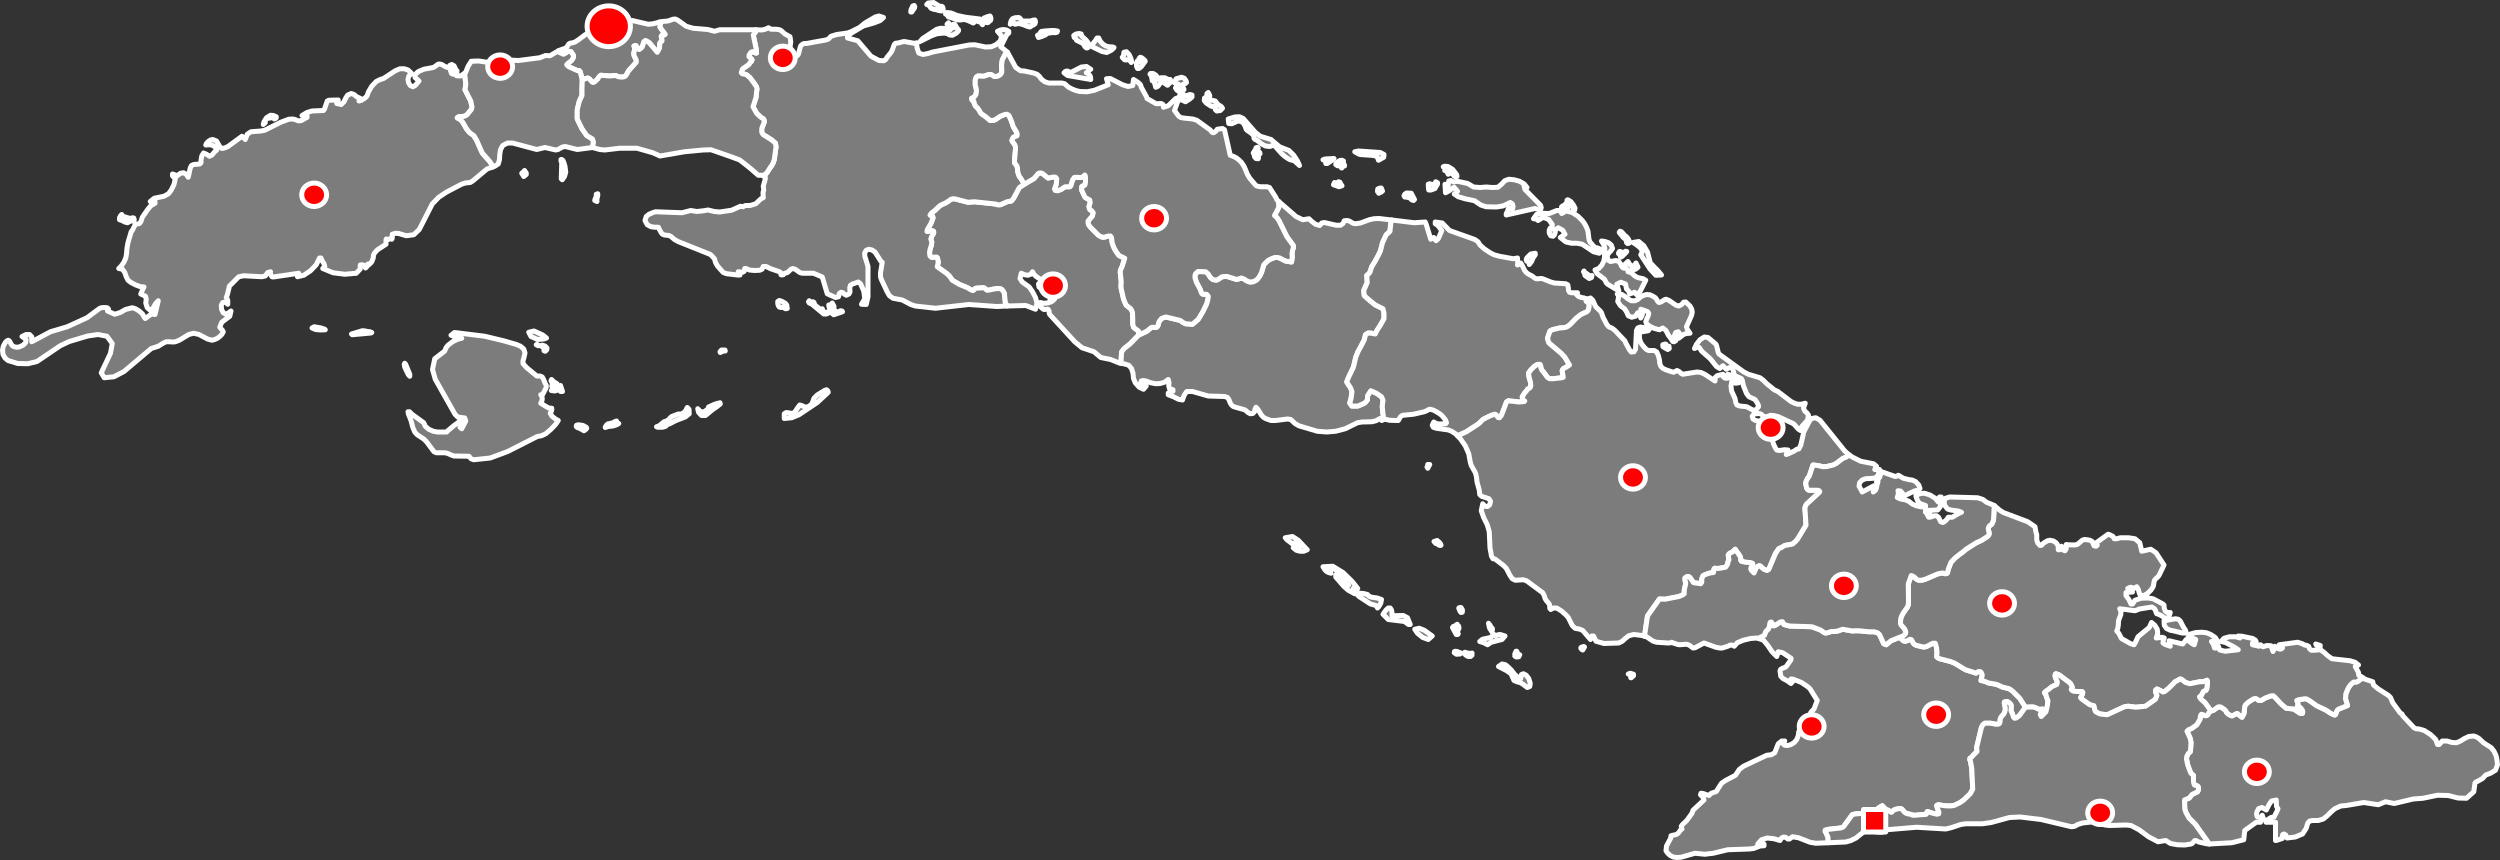 <?xml version="1.0" encoding="UTF-8"?>
<!--
************* Copyright (c) 2017 Pareto Softare, LLC DBA Simplemaps.com *******************		
************* Free for Commercial Use, full terms at  http://simplemaps.com/resources/svg-license ************
************* Attribution is appreciated! http://simplemaps.com ***************************
-->
<svg width="1e3" height="344" fill="#7c7c7c" stroke="#ffffff" stroke-linecap="round" stroke-linejoin="round" stroke-width="2" baseprofile="tiny" version="1.2" viewbox="0 0 1000 344" xmlns="http://www.w3.org/2000/svg">
 <rect width="100%" height="100%" fill="#333333" stroke="none"/>
 <path d="m652.5 271.1h-0.2l-0.1-1.1-0.9-0.4 0.8-0.3 1.3 0.4v0.6l-0.9 0.8zm-45-8.4-1 0.1-0.6-0.4 0.5-0.4-0.5-0.4 0.5-1.1h0.3l0.6 1.3 0.6 0.1-0.4 0.8zm26.3-3.9-0.7 1.2-0.4-0.2-0.4-0.6 0.2-0.3 1-0.3 0.3 0.2zm294.3-0.6-0.1 0.9-1.3-0.8-0.4-0.7 1.8 0.6zm-345.1-8.1 0.1 0.3 0.4 0.1 0.1 0.8-0.6 1.3-0.1 0.5 0.4 0.4-0.2 0.3h-0.6l-1.3-2.4-0.2-0.4 0.3-0.4 0.7-0.2 0.4-0.4 0.5-0.3 0.1 0.4zm14 1.5-0.2 1.2-1-1.6-0.4-1.9 0.6 0.7 0.5 1 0.4 0.3 0.1 0.3zm-12.1-6.7-0.5 0.1-0.4-0.5-0.5-1.2 0.1-0.2 0.8-0.1 0.5 0.8 0.1 0.5-0.1 0.6zm-9.4-28.2 0.7 0.8 0.2 0.6-0.3 0.1-0.7-0.2-0.5-0.7-0.6 0.1-0.7-0.8 1.3-0.4 0.2 0.3 0.4 0.2zm-3.6-30.9-0.8 1.5-0.3-0.5 0.5-0.1-0.2-0.9h0.8zm-337.6-14-0.7 0.5-1.8-1-0.9-0.3-0.4-0.4 0.1-0.5 0.8-0.2 1.8 0.3 1.3 0.7 0.2 0.4-0.4 0.5zm13.2-2.4-0.8 0.5-1.5 0.5-2 0.2-1.1 0.4v-0.2l0.6-0.9 0.6-0.4h0.4l0.9-0.3 0.8 0.4-0.1-0.4 0.3-0.4 1-0.4 0.1 0.5 0.5 0.5h0.3zm-25.9-15.7 0.4 0.1 0.5-0.5 0.3 0.2 0.3 0.8 0.6 0.1 0.5-0.2 0.8 2.4h-0.8l-0.5-0.7-0.4-0.2-0.5 0.4-0.8 0.3-1.5-0.2 0.9-0.6v-0.5l-0.7-0.6 0.2-0.5v-0.9l-0.5-0.8 0.2-0.5 0.8 0.8 0.6 0.4-0.4 0.7zm-57.7-4v0.8l-0.6-0.7-1.4-2.9-0.2-1.2 0.2-0.4 0.4 0.5 1.6 3.9zm124.2-8.7-0.1-0.3 0.6-0.7h1.4l0.1 0.4h-0.8l-1.2 0.6zm-70.1-2.6 0.8 0.8-0.1 0.7-0.6 0.6-0.5-0.2 0.3-0.7-0.1-0.4-0.5-0.1-0.9-0.8 0.2-0.2h0.4l1 0.3zm448.6-0.2 0.4 0.4 0.6-0.1 0.1 0.9-0.6 0.4-1.9-1.1-0.1-0.8 1-0.3 0.3 0.1 0.2 0.5zm-451.2 0-0.1 0.1-0.8-0.4 0.3-0.2 0.6 0.5zm-67-5-7.5 0.7-0.3-0.3 4.3-1.3h0.7l1.4 0.3 1 0.1 0.7 0.3-0.3 0.2zm175.3-12.9 0.8 0.6 0.7-0.2 0.4 0.3 0.2 0.7 0.5 0.6 1.8 1.4 0.5 0.1 0.3-0.3 0.4 1.1 0.5 0.3h0.9l1-0.4 0.3-0.7-0.4-1.1-0.1-0.7h0.4l0.5 0.4 0.3-0.2-0.1-0.7 0.3-0.3 0.7 1.3-0.1 1 0.4 0.6 0.5 0.5 0.9 0.2 0.9-0.5 0.6 0.1 0.2 0.3-3.5 1.2-1.1-0.9-0.8 0.1-1 0.5h-1.1l-4.7-3.9-1.1-0.5-0.3-0.5 0.3-0.4zm312-9.5h0.4l0.2-0.5 0.5-0.1-0.2 0.8-0.9 0.4-0.9-0.6-0.8-0.6-0.2-0.9-0.4-0.6 0.2-0.3 0.3 0.5 1.4 1 0.6 0.5-0.2 0.4zm-24-5 0.1-0.7-0.2-0.4-0.9-0.2-0.2-0.6 0.2-0.7 1.6-1.6 1.8-0.3v0.6l-1 1.5-0.4 1.1-1 1.3zm39-5.2-0.3 0.4-1.5 1.5-0.7 0.4v-0.6l-0.8-0.9 0.1-0.4 0.3-0.4h0.4l0.7 0.4h0.7l0.6-0.5 0.5 0.1zm0.9-3.3-0.6 0.1-0.4-0.4-0.1-0.8-0.2-0.4-1.2-1-0.3-0.5-0.8-0.9-0.3-0.5 0.3-0.4 0.6 0.2 1.3 1.5 0.6 0.4 0.7 0.8 0.6 1.2-0.2 0.7zm-602.8-10.9 3.3 1 0.9-0.3 0.5 0.1 0.2 0.7-0.4 0.6-0.8-0.2-1.5 0.8-1.1-0.3-1.1-0.6-1-0.3v-0.8l0.5-0.9 0.4-0.4 0.1 0.6zm579.5-5.8 1 1.3 0.7 1.3-0.1 0.8-0.6-0.4-0.4-1.4-0.6-1.2h-0.4l-0.5 1-0.3 1.2-0.3 0.2-0.3-0.4-0.5-0.1-0.9 0.2-0.5-0.3 0.4-0.4 0.7-0.3 0.8-0.8 0.4-0.8-0.1-0.4 0.3-0.2 1.2 0.7zm-389.6-0.7 0.1 0.7-0.9-0.4 0.1-0.5 0.2-0.4 0.3-0.7v-0.9l0.6-0.2v0.7l-0.4 1.7zm323.9-2.7 1.9 0.1 1.3 2.5-0.4 0.4-0.8-0.3-0.6-0.7-1.1-0.3-1-0.1-0.3-0.5 0.3-0.6 0.7-0.5zm-10.1-0.4-1 0.5-0.1-0.5-0.4-0.2 0.1-1 0.6-0.3 0.8-0.1 0.5 1.2-0.5 0.4zm-16.3-3.4 0.6 0.9-1.2 0.4-2.2-0.8 0.4-0.9 0.4 0.7 0.2 0.2 0.4-0.1-0.5-0.6 0.6-0.1 0.5-0.4 0.6 0.2 0.2 0.5zm44.9-5.6 1.6 2.1 0.1 0.7-0.6 0.2-0.7-0.5-0.1-0.6-0.5-0.1-0.9-0.9h-0.6l0.4 0.6-0.5 0.4-0.3-0.5 0.5-1.1h-0.5l-0.1 0.4-1-0.3 0.2-0.5-0.1-0.4-0.5-0.3-0.2-0.3 0.5-0.2 1.4 0.1 1.9 1.2zm-43.3-1.8v0.4h-0.6l-0.5 0.8-0.3-0.2-0.1-0.7-0.6-0.1-0.7 0.1-0.7-0.5 0.1-0.6 1.5-1 0.9-0.1 0.6 0.3-0.1 0.8 0.5 0.8zm-34.7-5.2 0.2 0.3 0.6-0.1 0.1 0.5-0.4 0.4-0.4 0.7 0.2 0.5-0.1 0.4-0.9-0.1-0.6-0.7-0.1-0.8-0.4-0.7 0.8-1.3h0.3v-0.8l0.7-0.2 0.2 0.4-0.2 0.7v0.8zm-392.6-14.1v0.4l-0.4 0.4-0.4 0.1 0.1-0.6-0.2-0.3-0.8 0.1-0.6 0.4-1.2 0.1-0.7 0.6-0.3 0.7 0.1 0.5-0.8 0.7 0.3-1.1 1-1.6 1.6-1 1.1 0.1 1.2 0.5zm362.3-8.2-1.1 0.2 0.5-1.5 0.6-0.2 0.4 0.5v0.8l-0.4 0.2zm-11.4-6.3-0.5 0.1-0.2-1.3-0.3-1-0.4-0.3 0.2-0.3h1.1l1.1 0.7 0.5 0.8-0.1 0.5-0.8 0.4-0.6 0.4zm-4.7-9.1 1.2 1 0.2 0.4-1.6 2.2-0.9 0.7h-0.6l-0.4-0.9v-1.4l0.4-0.8 0.2 0.2 0.9 0.3 0.2-0.2 0.2-0.8-0.8 0.2-0.2-0.2 0.2-0.5 0.4-0.4 0.6 0.2zm-92-18.3h-0.4l0.1-0.9 0.7-1.5 0.6-0.2 0.2 0.5-0.1 0.5-1.1 1.6z" name=""/>
 <path d="m455.5 134-3.4 3.5-2.5 2-0.9 1.2-0.1 0.5-0.2 4.1h-0.4l-3.8-1.5-3.9-0.8-2.7-2.3-4.8-1.6-2.9-2.4-10-10.9-0.2-0.4-0.1-1.1-0.4-0.6h-0.4l-1.1 0.1-0.4-0.1-1-0.9-0.2-0.6v-1.2l1.3 0.3 1.6-0.1 1.6-0.5 1.2-1-1.4 0.3-0.5 0.3 0.3-0.9 0.5-0.8 0.4-0.9v-0.8l-0.7-0.3-1.1 0.3h-0.9l0.1-1.3h-1.8l-1.1-0.8-0.2-1.2 1.4-1.5-2.2-1.4-0.9-0.8-0.7-1.2-0.7 1-1.1 0.4-1.4-0.2-1.3-0.6-0.5 2.1 0.9 1.4 2.8 2 1.3 1.9 1.2 2.3 0.6 2.4-0.6 2.3-3.9-1.5-7.4 0.2-0.7-1.1-0.2-0.6-0.1-1.1-0.1-1.7-0.1-0.6-0.4-0.8-0.7-0.8-0.6-0.2-1-0.1-1.9 0.3-1.3 0.3-0.9 0.1-0.4-0.2-0.6-0.6-0.5-0.2-3 0.2-0.3 0.1-0.8 0.8h-0.3l-0.7-0.3-1.3-0.8-3.2-1.3-2.9-1.7-1-1.5-1.1-1.1-3.9-2.8 0.4-1.8-0.3-1.7-0.3-0.3h-0.4l-1.5 0.1-0.3-0.1-0.5-0.5-0.2-1.4 0.3-1.6 0.5-1.4 0.1-1.3-0.4-1.1 0.4-1.1 0.7-1.1 0.1-0.5-0.1-0.4-0.9-0.3-1.1 0.4h-0.6l0.1-0.7 1.4-2.4 0.3-0.7 0.6-1.6-0.1-0.6-0.8-0.3-0.3-0.3 0.7-0.9 1.1-0.8 1.9-1.8 0.5-0.4 2-0.9 1.1-0.7 1.1-0.8 0.8-0.2 1 0.1 4.6 1.2 0.7 0.1 2.2-0.2 8.5 0.9 0.9 0.3h1l2.1-0.9 0.6-0.3 1.7-0.3 0.4-0.4 0.6-0.8 2-3.8 0.4-0.5 1.8-1.2 3.9-2.3 1.7-2 0.4-0.2h0.8l0.5 0.2 2.2 1.8 2.3-0.4 0.7 0.1 0.5 0.6-0.1 1.4-0.1 1-0.5 1.3-0.1 0.4 0.2 0.5 0.9 0.2 1.1-0.4 0.6-0.3 1-0.7 0.4-0.2h1.8l0.4-0.4 0.7-2.3 0.7-1 0.8-0.1 1.3 0.1 1.2-0.1 0.9-0.9 0.2 0.3 0.1 0.7v1.7l-0.1 0.9-0.2 0.5-1 0.4-0.2 0.2v1.4l1.1 2.4 0.3 0.5 1.8 1 0.2 1.1-0.3 0.8-0.2 0.7 0.1 0.6 0.3 0.7 0.7 0.4 0.6 0.8-0.3 1.3-1.7 2v1l0.3 0.7 0.6 0.8 3.3 3.3 1.2 0.6 0.6 0.1 0.7-0.1 1.4-0.4h0.8l0.4 0.6 0.3 2.2 0.3 0.9 0.5 1.2 0.8 1.4 1.1 1.5 2.3 1.1-1 3.2-0.7 1.5-0.1 0.9 0.4 3.8-0.1 2 0.1 0.8 0.9 4 0.5 1.3 0.6 1.3 1.8 1.4 0.4 0.7 0.3 0.8 0.1 2.7v1.5l0.1 0.9 0.3 0.9 1.9 1.4 0.1 0.2v1.4z" name="Cienfuegos">
  <title>Cienfuegos</title>
 </path>
 <path d="m265 170.9h-2l-0.4-0.2 1.1-0.4 1.9-1.6 1-0.3 0.8-0.5 0.7-0.8 0.6-0.5 2.6-1h1.1l1.1-0.5 0.8-0.9 0.6-1.2 0.7 0.7 0.1 1.8-1.6 1.3-3.7 1.4-2.7 1.4-0.6 0.1-0.5 0.4-0.3 0.4-1.3 0.4zm20.1-7.1-2.9 2.4h-1.6l-1.2-1.3-0.3-1.4 0.2 0.2 1 1.1 1.6-0.2 1.2-1 0.4-0.6-0.1-0.2 2.7-1.2 0.7-0.2 1.2-0.3 0.1 0.5-1.4 1.1-1.6 1.1zm41.8-2.8-7.3 4.9-2.9 1.2-3 0.3v-1.9l0.8-0.5 2.6 0.4 1-0.8 0.9-1.4 0.9-1.2 1 0.3 1.2 0.6 1.4-0.3 1.1-0.9 0.4-0.7 0.6-1.7 1.3-1.3 2.9-1.8 0.8-0.3 0.5 0.4 0.2 0.6-0.6 0.6-3.8 3.5zm-133-26.5 7.5 1.8 5.2 1.5 1.6 0.7 1.3 1.1 0.5 1.6-0.4 1.8-0.4 1.3v1.1l1.4 1.6 4.1 3.4h1.3l0.9 0.4 0.6 1.1 0.5 1.3 0.5 0.9v0.8l-0.5 1.1-1 1.9h-0.7l0.5 0.8 0.1 0.9-0.2 0.9-0.4 0.8 2.1 1.3 1.1 0.6 1.2 0.1v0.8l-0.6 1.2 0.7 1.2 1.4 1.1 1.1 0.6-1 1.5-1.9 2-2.1 1.8-1.7 0.8-1.7 0.3-11.8 6-7 2.6-6.6 0.7-1.1-0.4-0.8-1-6-0.1-0.9-0.3-1.8-0.8-1.1-0.2h-3.3l-0.9-0.4-3-4-1.1-1.1-2.6-1.7-1-1.1-0.8-1.9-0.7-2.7-1-2.5-0.2-1h0.6l1 1 4.7 3.4 0.6 1.4 1.4 1.2 1.8 0.8 1.6 0.3h3.8l0.3-0.4 2.6-2.2 1.4-1 0.7-0.6 0.3-0.8 0.3 0.1 0.5 0.6 0.1 1-0.9 1.4 0.7 0.6 1.6-3.1-0.4-1.2-2.8-0.4-1.1-1.1-7.9-14-1.1-3.9 0.9-4.3 4-3.1 0.5-1.3 0.8-1 1.8-1.4 2.1-1 1.6-0.4-1.1-0.5-1-0.2h-1l-1.2-0.5 1.4-1.1 12.1 1.5zm23.6 1.1-2.5 0.2-2.6-1.2-0.9-1.7 2.1-0.5 3.5 1.6 1.5 1.2-1.1 0.4z" name="Isla de la Juventud">
  <title>Isla de la Juventud</title>
 </path>
 <path d="m128.5 131.2 1.4 0.5 0.2 0.2-1.8 0.1-2.1-0.2-1.4-0.6 0.9-0.5 2.8 0.5zm57.5-102-0.1 0.6 0.4 3.6v0.5l-0.3 2 2.3 4.5 0.5 2.4-0.2 0.9-1.7 2.1-0.5 0.4-0.7 0.3-2.2 0.2-0.6 0.4 0.4 0.3 1 0.5 0.8 1 1.5 2.6 1.2 1.5 1.1 0.8 0.6 0.4 0.5 0.8 0.7 1.2 1.9 4.3 0.4 0.8 3 3.4 0.7 1.1 0.3 0.6 0.1 0.4-2.3 0.8-5.6 4.7-1.1 0.7-2 0.2-1.5 0.5-6.1 3.2-3 2-2.6 2.7-5.2 10.2-2.2 2.1-3 0.4-3-0.9-1.3-0.1-1.3 0.4v1.6l-0.2 0.4-0.8-0.2-0.6 0.3-0.8-0.2-0.1 0.4v1.7l-3.4 2.2-1.1 1.2-0.5 0.9-0.1 1.2-0.6 1.5-0.5 0.6-0.8 0.7-0.3-0.4-0.2 0.9-0.7 0.7-0.5-1-0.8-0.3-0.8 0.1v1.6l-1.6 1.7-4.6 0.4-4.7-0.6-4.1-1.7 0.8-0.9-0.3-1-0.7-1.1-0.5-1.2h-0.6l-1.3 2.7-2.3 2.4-2.7 1.8-2.5 0.6 0.5-1.4-10.2 1.5-0.5-0.1-0.3-0.4-0.3-0.7-0.1-0.6 0.1-0.3-1.1 0.3-1 1.4-1.4 0.3-7.2-0.4-2 0.4-3.8 3.8-0.1 0.7-0.7 2.8-0.4 1 0.4 0.6 0.2 0.6v1.5l-1-0.9-1 0.2-0.6 1.1 0.1 1.6 0.7 1.4 0.9 0.5 1-0.3 1.2-0.9-0.5 2.1-3.2 2.4-0.8 2 0.4 0.5 0.6 0.6 0.4 0.7-0.5 1-0.8 0.8-1 0.8-1.1 0.5-1.1 0.3-1.8-0.5-3.4-1.8-2.1-0.5-2 0.5-3.6 2.2-1.7 0.7-0.9 0.1-1.9-0.1h-0.9l-1.1 0.5-2.1 1.3-2.8 0.9-10.9 9.2-4 2.1-3.9 0.4-1.2-2 3.7-7.8 0.7-3.9-2.1-2.9-3.6-0.7-4.1 0.6-7.4 2.2-3.6 1.7-9.3 6.3-3.7 0.9-4-0.1-3.9-1.2-1.2-1-0.8-1.4-0.2-1.7 0.3-1.6 0.8-1.5 0.6-0.6 0.6-0.3 0.5 0.3 0.8 1.5 0.6 0.6 0.8 0.3 0.8 0.1 0.8-0.1 1.6-0.7 1.1-1.1 0.1-1.3-1.6-1.1 1.6-0.8h1.4l0.9 0.9v2l7.5-4 6.7-2 7.9-3.6 5-3.7 0.7-0.3 1.2-0.1 1.2 0.1 0.5 0.5-0.4 0.8 2.9 1.3 2.2-0.7 2.1-1.2 2.7-0.7 1.3 0.4 1.6 1 1.3 1.2 0.5 1.1 0.5 0.6 2.5-1.8 1.4 0.2 1.3-5.5-1.1 1.2-1 1.8-1 0.9-1.3-1.1-0.6-1.9 0.2-1.5-0.3-1.2-1.9-0.9 0.9-2.1 0.4-0.7-1.7-0.2-1.8-0.7-1.7-0.9-1.2-0.9-0.7-1.4-0.6-1.7-0.9-1.3-1.5-0.3 0.9-0.9 1.1-1.5 0.8-1.8 0.3-1.7 0.2-2.3 0.4-2.2 1.3-4.4 0.3-0.2 1.3-2.6 0.5-0.2 1-0.1 0.4-0.3 0.4-0.7 0.4-1.2 0.2-0.5 2-2.9 1.3-1.6 1.7-1v-0.7h-1.9l1.6-1.3 3.9-0.8 1.8-1 1.1-1.5 1.1-2.2 0.5-2.2-1.1-1.3v-0.7l0.9 0.3 1 0.4 1.3-1 1.2-0.2 1.1 0.6 0.8 1.2 0.8-3.7 0.5-1 0.9-0.4 2.4-0.2 0.5-0.5v-1l0.3-1.7 0.7-1.2 1.2 0.5 1.2 0.8 1-0.5 0.9-1.1 1-0.9-0.7-1.2-1-0.7-1.2-0.2-1.5 0.1 0.4-0.8 0.7-0.7 0.8-0.5 0.9-0.2 1.5 0.6 1.4 2.4 0.8 0.6 1.3-0.3 1.1-0.5 5.6-4.1 1.3 1.3 0.8-2.1 1.5-1 4-0.3 1.5-0.3 6.4-3.2 3.2-1.2 1.5-0.1 1 0.2 1.2 0.5h1l0.6-0.2 1.3-0.8 0.7-0.3v-0.8l-1.4 0.8-0.1-0.7-0.5-0.1 2-1.2 2-0.6 4.6-0.2 0.4-0.6 1.1-3.2 0.6-0.3 3.8-0.1-0.2 0.7-0.4 0.7 1.8 0.4 1.1-1.1 0.7-1.5 0.8-1.2 1.4-0.6 1.1 0.4 1.1 0.9 1.5 0.7-0.6 1 1-0.3 1.4-0.9 0.8-0.8 0.6-1.7 1.3-2.2 1.8-1.9 1.6-0.8 1.3-0.4 4.7-3.1 1.9-0.8h1.7l1.5 0.5 1.2 1.1v0.6l-0.8 0.6-0.4 1.3 0.2 1.4 0.7 1.2 1.1 0.5 1-0.6 0.8-1 0.6-0.7-1.6-1.4 0.1-1.3 1.3-1.1 2.1-0.9 3.8-0.7 0.7-0.4 1.2-0.9 0.6-0.1 0.9 0.2 1.3 0.8 1 0.4 0.5-0.3 0.5-0.6 0.7-0.3 0.9 0.5 0.5 1-0.6 0.3-0.9 0.2-0.4 0.5 0.4 1.1 0.6 0.3 0.7-0.3 0.9-1.1-0.2 2 1.6 0.1 1.8-1.2z" name="Pinar del Río">
  <title>Pinar del Río</title>
 </path>
 <path d="m556.7 88-0.4 1.4-0.3 3.1-0.7 0.7-0.8 0.7-1.5 3.2-0.8 3.2-0.9 1.9-1.3 2.4-1.3 2.1-0.8 2.4-1.2 1.1 0.2 2.8-1.4 3.2 0.2 2 1.4 1.3 2.9 2.4 3.2 1.6 0.4 1.7v2.3l-1.4 2.5-1.6 2.5-0.5 1.1-1.4-0.3-1.4-0.1-1.1 0.7-0.5 2.1-1.1 2.1-1.4 2.6-0.9 2.2-0.9 3.9-2.1 4.4-0.6 1.6 1.5 2.3 0.6 1.6-0.4 2.8-0.5 1.7 0.8 1.2h2.5l2.7-1.2 1.1-1.3v-1.6l1.3-2 2.3 1 2 1.4 0.6 1.3-0.3 2.6 0.3 3.1 0.4 2.1-0.9 0.4-0.7-0.8-1.6 0.9-1.6 0.4-4 0.1-1.8 0.3-4.9 2.4-3.8 1-3.6 0.3-3.8-0.3-7.4-2.2-1.5-0.9-1.7-1.6-1.3-0.2-4.8 0.6h-1.8l-2-0.7-0.9-0.5-0.9-0.9-1.4-2.3-0.8-0.9-0.4 0.8-0.2 1-0.7 0.7-1 0.1-0.9-0.5-0.9-0.8-0.5-0.3-3.9-1.1-0.6-0.2-0.7-0.6-0.6-1-0.4-1.1-0.6-0.9-1.2-0.4-6.5-0.2-6.3-1.8h-2.3l-1.1 1.6-0.6 1.8-1.6-0.3-2-1-2.1-0.8v-0.7l1.9-0.7v-0.6l-1.4-0.4-0.3-1.1 0.1-1.4-0.3-1.2-1.5 1.1-1.7 0.5-1.8 0.1-2-0.4-1.9-0.7-1.1-0.2-0.8 0.2-0.2 0.7 0.5 0.7 1 0.5 0.7 0.1-1.1 1.3-1.7-0.8-1.6-1.8-0.7-1.7-0.2-2.1-0.6-1.9-1.1-1.3-1.6-0.5-1.5-0.3 0.2-4.1 0.1-0.5 0.9-1.2 2.5-2 3.4-3.5 3.2-1.5 1.8-1.5 0.6-0.1 1.3 0.1 0.5-0.3 0.3-0.5 0.2-0.9 0.3-0.8 0.9-1.1 1-0.4 0.8-0.2 5.4 1.3 0.7 0.3 0.4 0.4 1.3 0.7 2.8 0.2 2.3-2 1.8-3 1.5-3.1 0.5-1.8 0.1-1.3-0.4-0.6-0.4-0.2-1 0.1-0.4-0.1-0.3-0.3-0.3-0.7-0.4-1.1-1.4-2.6-0.6-1.8v-1l0.2-0.7 1-0.9 3.1 0.1 1 0.9 0.8 1.3 1 0.9 1 0.2h0.7l0.7-0.4 1.3-0.9 1.3-0.1h0.8l3.8 1.2 1.9-0.6 1.2 0.5 0.8 0.6 1.3 0.5 1.3-0.1 1.1-0.5 0.8-0.7 0.8-1.1 0.7-1.4 0.4-1.3 0.5-1.8 1.7-1.7 1.1-0.6 1.6-0.6h1.1l0.9 0.2 2.3 1.2 2.4 0.4 0.3-1.8-0.1-1.6 0.2-1.2 0.4-1.3-0.1-0.7-2.6-3.6-3.1-6.3-0.8-1.2-1-0.9 1.7-3.2-0.1-2.3 0.1-0.1 6.9 6 2.7 1.3 2.5-0.4 0.9 0.9 1.7 1.3 1.7 0.5 0.8-1 1-0.2 4.8 1.1h1.7l1-0.7 0.5-1.1 1.1-0.1 0.9 0.2 1.5 0.9 1 0.2 2-0.3 3.5-1.3 1.8-0.4 2.1-0.1 5.1 0.6zm-25.8-22.6h-0.6v-0.7l-0.3-0.5-0.8-0.3 0.8-0.3 3.6-0.2-1.2 1-1.5 1zm22.6-2.5-2.1 1.2-0.5-1.4-1.4-0.5-5.5-0.4-0.9-0.4-1.2-0.7 1.5-0.3 8.7 0.6 1.5 0.8-0.1 1.1z" name="Sancti Spíritus">
  <title>Sancti Spíritus</title>
 </path>
 <path d="m572.9 254.4-1.6 1.4-2.2-0.8-2.1-1.7-1.1-1.6 1.8-0.4 2 0.8 3.2 2.3zm-16.1-9.4v1.3l4.5-0.1 1.7 0.9 1.1 2.7h-0.7l-1.6-1.2-6.5-0.8-2.1-2.1 1.2-1.7 0.9-0.8h0.8l0.5 0.8 0.2 1zm-5.3-2.3-0.5 0.5-0.3-0.6-0.3-0.4-2.2-0.6-4.6-3-1-1.1 1.2-0.2 1.6 0.1 1.6 0.4 0.6 0.7 1.1 0.4 2.2 0.3 1.7 0.6-0.3 1.5-0.8 1.4zm-18.4-16.2 4.1 2.5 3.6 3.5 2.3 2.9h-0.4-1.4l0.2 0.6 0.4 1.5-2.6-1.4-1.8-1.6-3.2-3.7v-0.8l1.6 0.7 1.2 1.1 1.1 1.3 1.2 1-1.2-1.9-2.1-2.6-2.3-2-2-0.3v0.8l0.3 0.3 0.3 0.9-1-0.3-0.9-0.5-0.7-0.8-0.6-1 3.9-0.2zm-13.8-10.4 3.6 3.8-1.4 0.6h-1.5l-1.5-0.4-1.2-1 0.6 0.1 1.9-0.1-0.4-1-0.7-0.7-0.8-0.2-0.6 0.6-2.4-1.8-0.8-0.9 2.9-0.5 2.3 1.5zm37.4-128.1 9 1.1 4.4-0.3 0.4 1 1.8 5.9 1.2-0.7 0.9 1.3 0.9-0.8 1.4-3.2-1.2-1.7-0.6-0.6-0.8-0.5v-0.7l2.8 0.4 2.9 3 10.1 3.6 1.3 0.9 0.8 1.3 1.8 1.6 2.1 1.4 1.7 0.9 2.2 0.6 5.5 1 1.7-0.3v0.7l0.1 1.4-0.1 0.7 1-0.5 0.3-0.3 0.6 1 0.9 1.9 0.7 0.9 0.8 0.6 1.7 0.9 0.7 0.6 0.7 0.4h0.9l1-0.1 0.8 0.1 3.2 1.3 1.4 0.4 4.6 0.3 0.8 0.4 0.2 1 0.1 1.2 0.4 0.8 0.8 0.2h2.4l-0.6 0.5 0.9 0.9 1.2 0.5 1.2 0.2 1 0.4-0.2 0.9 0.8 0.5 0.4 0.9-0.1 1.1-0.3 1.1-0.4 0.5-0.5 0.3-1.2 0.5-1.1 0.6-1.7 1.4-2.2 2.3-1 0.8-0.8 0.4-1.1 0.2-1.5 0.1-1.5 0.4-1.1 0.2-1.2 0.6-1 2.9 0.5 1.7 0.4 0.4 4.5 3.8 1.5 1.6 1.9 3.2-1.2 0.8-1.3 0.7-0.4 0.6v0.4l0.4 2.4-0.5 0.2-3.6 0.4h-1.3l-0.9-0.5-1.4-1.9-0.4-0.5-0.5-0.6-0.4-1v-0.6l-0.3-0.6-0.6-0.1-0.8 0.3-0.9 0.6-1.4 1.4-0.9 1.3 0.3 1.9 0.5 1.6 0.1 1.4-0.1 0.6-0.4 0.5-0.7 0.3-0.6 0.9-0.5 0.5-1.1 1.7 0.1 0.7 0.3 0.5 0.6 0.5-0.2 0.2-0.7 0.1-1.7 0.1-1.3-0.2-2.1-0.2-0.5-0.1-0.8 0.5-0.9 2.4-1.1 2.9-0.8 1-0.6-0.1-0.8-1.1-0.5-0.2-1.5 0.5-2.1 1-1.1 0.6-1.4 1.4-0.6 0.5-4.8 3.1-3.4 1.5-0.7-0.7-1.5-1-1.4-0.6-4.9-0.7-1.2-0.4-0.4-0.8 0.6-1.3 1 0.6 1.2 0.2 2.6-0.1 0.3-0.4-0.4-1.1-1.2-1.5-0.6-0.6-1-0.7-1.9-1.1-1.4-0.4-0.6 0.1-0.6 0.4-1.2 0.5-4.3 1-4.2 0.4-0.5 0.2-0.5 0.4-0.4 0.6-0.2 0.5-0.3 0.4h-0.7l-2.9-0.1-1.1-0.3h-1l-0.4-2.1-0.3-3.1 0.3-2.6-0.6-1.3-2-1.4-2.3-1-1.3 2v1.6l-1.1 1.3-2.7 1.2h-2.5l-0.8-1.2 0.5-1.7 0.4-2.8-0.6-1.6-1.5-2.3 0.6-1.6 2.1-4.4 0.9-3.9 0.9-2.2 1.4-2.6 1.1-2.1 0.5-2.1 1.1-0.7 1.4 0.1 1.4 0.3 0.5-1.1 1.6-2.5 1.4-2.5v-2.3l-0.4-1.7-3.2-1.6-2.9-2.4-1.4-1.3-0.2-2 1.4-3.2-0.2-2.8 1.2-1.1 0.8-2.4 1.3-2.1 1.3-2.4 0.9-1.9 0.8-3.2 1.5-3.2 0.8-0.7 0.7-0.7 0.3-3.1 0.4-1.4zm18.3-14.3-0.7 1.1-0.3 0.6-1.6 0.6h-0.9l-0.1-0.6-0.1-1.7 0.6-0.2 1.3 0.4 0.8-0.1 0.1-0.8 0.2-0.3 0.7 0.4v0.6zm34.7-0.1 1.1 1.4-1.2-0.6 0.4 1.4 6.2 6.3 0.3 0.9-0.3 1h-0.6l-0.9-0.4-0.7-0.2-11.5 2.6v-0.6l0.6-1 0.1-0.7 0.3-0.4 1.2 0.2 0.4-0.1 0.1-1-0.3-0.9-0.8-0.5-1.2 0.6-1.8 0.8-2.5 0.4-4.2-0.1-2.1-0.7-2.5-1.7-3.8-0.8-2.7-0.8-1.6-1.1 1.3-1.1-1.4-1.6-1.9 1.4-1.5 0.8-0.2-3.4 0.3 0.3 0.9 0.4 0.3-2 0.8-0.2 1 0.5h0.7l1-0.2 4.1 0.9 2.3 1.4 2.6 0.2 2.6-0.2 2.3 0.2 2.3-0.1 1.4-1.2 1.3-1.4 1.6-0.6 2.1 0.2 2.2 0.6 1.9 1.1z" name="Ciego de Ávila">
  <title>Ciego de Ávila</title>
 </path>
 <path d="m606.8 270.6 1.5 0.8 0.3-1.6 0.8-0.3 1.1 0.6 1 1.3 0.6 1.9-0.2 1.3-1 0.4-1.7-1.3-1-0.6-1.4-0.4-1.2-0.5-1.2-2.7-1.7-1.2-3.3-1.7 1.4-1 1.4 0.3 1.3 1.1 1 1 1.4 1.8 0.9 0.8zm-18-9.4v0.9l-0.6 0.5h-0.8l-0.6-0.2-1-0.8-0.2-0.5 0.4-0.2 0.5 0.2 2.2 0.4 0.1-0.3zm-4.8 0.4-1.4 0.1-0.9-0.6 0.1-0.5 0.3-0.1 0.7 0.1 1.3 0.5-0.1 0.5zm14.1-7.5 0.1 0.3 1-0.5 0.9-0.1 1.9 0.6-1.2 1.4-4.3 1.1-1.5 1-1.5-0.8-1.6-0.5 1.1-0.9 3.2-0.7 1.4-1.2 0.5 0.3zm141.5-72.2-1 0.9-1.5 0.6-2.6 2-1.2 0.6-2.5 0.6-1.6 0.1-2.2-0.5-1.8-0.2-1.5 4.5-0.7 0.9-0.6 1.3-0.1 0.9 0.4 1.7 0.5 0.6 0.4 0.2h3.5l0.6 0.2 0.2 0.3-0.2 0.4-5.2 4.8-0.5 1.2v0.7l0.4 6.4-3.4 5.6-0.6 0.7-1.2 1.1-0.6 0.2-2.7 0.5-1.3 0.8-1.1 0.5-1.3 1.9-2.7 6.4-0.7 0.4-0.8-0.3-0.5-0.2-1-0.9-0.4-0.4-0.4-0.1-0.6 0.3-0.6 0.5-0.9 2.1-1-1-0.3-0.6 0.1-0.6 0.6-1 0.1-0.4-0.2-0.3-1.2-0.3-1.6-0.1-1.6-0.4-0.3-0.5 0.1-0.6-0.3-0.9-0.8-1.2-0.7-0.9-0.4-0.7-1 1-1.3 0.7-0.5 0.6 0.1 1 0.2 0.9-0.4 0.8-0.1 0.7-0.3 0.7-0.6 0.8-1.7 0.3-1.2 0.2-1.4-0.1-0.3 0.3-0.2 1.4-1.4 0.2-1.8 0.6-1 0.5-0.5 1.3v1.3l-0.4 0.6-1.2-0.2-1.6-0.2-0.3-0.3-1.3-1.9-0.6-0.3-0.6 0.1-0.7 0.5v0.8l0.3 1.3-0.1 0.6-0.4 1.6-0.1 0.7v1.3l-0.7 0.5-1.4 0.6-5.6 1.1-2.2-0.1-4.8 6.8-1.2 8.1-0.9-0.3-3.4-0.4-2 0.5-1.4 1.1-1.2 1.1-1.4 0.7-5.9 0.2-3.2-0.9-1-2.1h-0.7l-0.5 1.4-3.1-3.6-1.1-0.5-2-0.4-1.1-1.1-1.6-3.2-1-1.1-1.7-1.5-1.9-1.2h-1.4l-1 0.6-0.4-0.5v-0.9l-0.2-0.8-1.1-1.3-0.6-0.9-0.2-0.9-0.7-1.4-6.5-4.8-1.3-0.4-3.2 0.2-1.2-0.6-1-1.5-1.4-2.7-1.1-1.1-3.4-2.6-0.8-0.1-0.6-1-0.6-3.3-0.3-6.5-0.8-2.8-1.4-2.8-1-2.8 0.6-2.8 0.9 1 1 0.1 0.9-0.7 0.3-1.4-0.6-1-3-1-0.7-0.7-0.2-1.8-0.9-3.2-0.2-1.9-0.4-1.7-1.7-3-0.4-1.4-0.6-3.3-1.4-3.2-1.9-2.7-1.2-1.3 3.4-1.5 4.8-3.1 0.6-0.5 1.4-1.4 1.1-0.6 2.1-1 1.5-0.5 0.5 0.2 0.8 1.1 0.6 0.1 0.8-1 1.1-2.9 0.9-2.4 0.8-0.5 0.5 0.1 2.1 0.2 1.3 0.2 1.7-0.1 0.7-0.1 0.2-0.2-0.6-0.5-0.3-0.5-0.1-0.7 1.1-1.7 0.5-0.5 0.6-0.9 0.7-0.3 0.4-0.5 0.1-0.6-0.1-1.4-0.5-1.6-0.3-1.9 0.9-1.3 1.4-1.4 0.9-0.6 0.8-0.3 0.6 0.1 0.3 0.6v0.6l0.4 1 0.5 0.6 0.4 0.5 1.4 1.9 0.9 0.5h1.3l3.6-0.4 0.5-0.2-0.4-2.4v-0.4l0.4-0.6 1.3-0.7 1.2-0.8-1.9-3.2-1.5-1.6-4.5-3.8-0.4-0.4-0.5-1.7 1-2.9 1.2-0.6 1.1-0.2 1.5-0.4 1.5-0.1 1.1-0.2 0.8-0.4 1-0.8 2.2-2.3 1.7-1.4 1.1-0.6 1.2-0.5 0.5-0.3 0.4-0.5 0.3-1.1 0.1-1.1-0.4-0.9-0.8-0.5 0.2-0.9 0.1 0.1 1.4-0.5 0.9 0.9 1.2 2.6 1.8 1.7 0.5 0.7 0.6 1.8 1.6 3 0.8 0.9 1.1 0.4 1.1 0.8 4.2 4.4 0.3 0.8 1.6 2.9 0.6 0.7 1.1-0.1 0.6-1 0.4-7.5 0.5-1 1-0.4 2.5 0.4h1.5l-0.8 1.1-3 0.5-0.6 0.9 0.1 1.7 0.4 1.4 0.6 1 0.8 1 1 1 0.8 0.4h2.3l1 0.6 0.7 1.6 0.4 1.7 0.1 1.2 0.4 1.2 0.8 0.8 1.2 0.6 2.7 0.9 0.5 0.1 1.3-0.7 0.8 0.4 0.8 0.7 0.7 0.4 5.7-0.9 1.6 0.2 1.5 0.7 4.1 2.7 0.1-1.4 0.7-0.7 2.4-0.6 0.1 1 0.6 0.5 0.8 0.1 1.1-0.2-0.7-1.4 1.3 0.4 1.3 1 1.8 2-1.3 0.2-0.9-0.5-0.6-0.1-0.3 1.7 0.2 1.9 1.4 3.1 0.3 1.6 0.5 1 1.1 0.4 2.8 0.3 2.2 1.2 0.7 0.2 0.8-0.2 1-1.2v-0.5l-0.6-1.2-0.8-1.2-2.4-1.1-1-1.3-1.2-3-0.5-2.3-0.4-0.7-0.7-0.3-1.8-0.8-0.3-0.3-0.2-1-0.4-1.4-1-0.7-1.6 0.8-1.3-1.4-1.3 1.1-1.3-0.8-2.5-3.1-3.4-3-1-1.5-0.6-0.2-1.3 0.6 0.8-1.7 1.4-1.8 1.7-1.1 1.5 0.2 3.2 2.7 0.3 0.8 0.6 2.5 0.3 0.6 9.8 7.1 1.9 1 4.7 1.4 1.3 1 1.3 1.3 3.2 2.6 1.2 0.5 5.4 4.1 1.4 0.7 1.3 0.4h1.4l1.6-0.4-0.7 1.9 0.5 1.2 0.9 0.8 0.6 0.9-0.4 2-2.2 2.4-0.6 1.7-0.8-0.5-1.6-1.8-0.4-0.4-6-2.8-1.5-0.4-1.7-0.2-0.2 0.6-0.6 0.8-0.5-0.2-1.4-0.7-1-0.9-0.8-0.3-2.1 0.2-0.7 0.9 0.3 1.1 1 0.6 1.1 0.2 0.7 0.6 0.8 0.7 0.8 0.5 0.9 0.2 2.6-0.2 1.8 0.7 0.5 1.7-0.7 1.7-1.6 0.7-0.2 0.8 0.5 1.8 0.8 1.7 0.5 0.7 1 0.2 2.1-0.3 1.4 0.1-0.7 1.8 0.9-0.3 2.3-1.1 1-0.7 0.8-0.1 0.8-1.5 1.2-5.3 2.3-4.4 0.8-1 1.7-0.3 1.7 1 9.9 12.3 1.7 1.5zm-87.1-61.6h1.5l1.1-0.5 0.9-0.8 1-0.7 1.6-0.5 1.3 0.1 1.1 0.5 1 0.6 0.4 0.4 0.8 1.3 0.4 0.3 0.8-0.2 1.4-0.9 0.6-0.2 1.1 0.4 2.9 2 1.1 0.3 1.2-0.6 0.7-0.9 0.9-0.1 1.7 1.6 0.7 1.3 0.2 1.2-0.3 1.3-2 4.5 0.3 1 1.1 1.6-1.5 0.1-1.1 0.4-1.9 1.5 0.4-1.8-0.6-0.8-1 0.3-0.7 1.6 0.6 1 0.1 0.7-0.7 0.4-0.5-0.1-0.7-1.1-1.1-1.5-0.5-1-0.5-0.9-1.2-0.9-1.3 0.7-2-0.5-1.9-0.9-1.3-1-0.3-0.8 0.4-1.1 0.5-1.1 0.3-1.1-0.4-0.7-1-0.4-1.8-0.6 0.5 0.9 0.2 0.9-0.2 0.8-0.5 0.9-0.6-2.1h-0.6l-0.9 1.4-1.5 0.4-1.4-0.6-0.7-1.6-0.8-1.2-1.6-1.2-1.1-1.7 0.4-2.3-0.6-0.7 1.7 0.1 1.3 0.8 1.2 1 1.4 0.8zm12.1-10.3-2.3 0.1-2.3-2.5-3.7-5.7 0.7-1.4-1-1.5-1.7-1.3-1.1-0.7 2.3-0.4 2 1.7 1.5 2.5 1.1 4.3 1.5 1.6 1.6 1.6 1.4 1.7zm-21.2-5.8 0.8 0.4 2.2-0.4 1.1 0.4 0.7 0.9 0.4 1 0.7 0.7 1.3 0.2-1.2-0.8 0.8-1.1 1-0.9 0.7 1.2 0.9 0.6 0.9-0.1 0.7-1.1 0.8 1.7-1 0.8-1.7 0.3-1.3 0.7 1.1 0.3 0.8 0.6 0.6 0.6 0.7 0.5 1 0.4 1.9 0.4 1 0.6-2.1 4.2-1.4 1.7-1-1.1-0.4 0.2-1.1 0.3-0.4 0.2-0.5-1.2-0.8-0.8-0.4-2-1.9-0.7-1.6 0.8 0.8 2.5-1.1-0.5-3.3-2-0.6-0.6-0.7-1.4-2.9-2.2-0.9-1.5 1.5-0.6 1.2-1.3 0.8-1.6 0.3-1.6 0.1-3.6-0.3-1.2-1-1.7 1.4 0.2 1.4 0.5 1.1 0.9 0.5 1.4-0.6 0.9-1 1-0.6 1.3 0.6 1.6zm-19.4-20 0.7 1.2 1.8-1 2.4 0.6 2.3 1.5 1.7 1.7 0.9 1.2 0.8 1.5 0.6 1.6 0.4 3.3 0.4 1 2 2.3h0.8l1.2 0.5 1.2 0.2-1.5 1.5-2.3-0.6-4.5-3-2-0.4h-2.2l-2.3-0.5-2.3-1.8 1.9-1.3-0.9-1.6-1.8-1-1.1 0.8-0.1 1-0.3 1-0.6 0.6-0.9-0.2-0.6-1.1v-1.2l0.4-0.8 0.8 0.4v-1.8l-1.4-2-2.2-0.9-2.1 1.3-0.4-0.5-1.4-0.2 1.2-1.7 1.9-0.5 3.2 0.1 3-1.2h1.3z" name="Camagüey">
  <title>Camagüey</title>
 </path>
 <path d="m883.7 337.6-5.6-7.9-2.5-2.5-1.2-2.1-0.5-1.5-0.1-3.6 1.9-0.8 1.1-1.4 2.2-1.1 0.4-0.8v-0.9l-0.3-0.5-0.5-0.3-0.7-0.1-0.2-0.2-0.3-1.1v-2.6l-0.8-0.7-0.3-0.3-0.5-1.3-0.2-0.5-0.5-1.4-0.5-2.3 0.1-1.1 0.6-1.2 0.8-0.7 0.1-0.5 0.2-3.2-0.3-1.6-1.3-2.9 0.6-0.6 1.2-0.5 1-0.7 1.1-0.8 0.9-1.5 0.4-0.7 0.2-1.5 0.4-0.5 0.4 0.1 1.2 0.5 0.5-0.1 0.4-0.3 0.4-0.8 0.9-0.7 1-0.3 1.8-1.3 0.7-0.1 0.6 0.2 0.4 0.3 0.9 0.6 0.5 0.5 0.4 0.8 0.6 0.5 1.2 0.7h0.5l1.6-0.9h0.4l0.5 0.5 1.3 1 0.8-1.5 0.3-2.9 0.3-0.6 1.2-1.1 2.1-1.3 0.6-0.1 0.5 0.1 0.8 0.6 0.4 0.1h0.6l1.7-1 2.1-0.8 0.6-0.1h0.5l0.6 0.5 2.6 2.8 2 1.7 3 0.3 2.5 1.7 0.6 0.1 0.4-0.1 0.1-0.6-0.2-0.6-0.6-0.8-0.5-0.5-0.7-0.1-0.2-0.1 0.3-1.1-0.2-0.5-0.3-0.8 0.7-0.3 2.5-0.4 0.8 0.1 0.9 0.5 3.1 2.2 3.4 1.6 1 0.6 1 0.7 1.2 0.6 0.6 0.2 0.3-0.2 0.6-1.6 0.5-0.5 3.7-1.5-0.8-2.6 0.1-2 0.6-1.5 0.4-0.9 0.7-1 0.5-0.6 0.7-0.6 0.3-0.2h1.1l0.6-0.3 0.9-0.7 1.2-0.6 0.5 0.4 3.3 1.1 0.3 1.3 1.8 1.5 4.2 2.7 0.8 0.8 0.9 2.1 3 4.1 0.7 0.4 0.3 0.7 4.5 4.8 0.8 0.4 1.3 0.1 2 0.6 2.5 1.6 2.1 2 0.7 2h0.7l1.2-1.4h1.9l2 0.6 1.8 0.1 1.6-0.7 1.6-1 1.7-0.8 2-0.2 1.1 0.4 1 0.6 1.8 1.7 3.1 2 1.1 1.4 0.8 1.7 0.4 1.8 0.2 1.9-0.8 2.2-2 1.2-1.9 0.7-1.3 1.4-1.9 1.1-0.6 0.2-0.5 0.5-0.5 3.5-2.9 2.6-3.4-0.1-3.9-1-4.3-0.1-5.8 1.2-3.9 0.3-7.6 1.8-3.5-0.7-2.9 1.2-5.8-0.9-7 1.2-2.2 0.2-2.4 1.1-1.5 1.3-1.5 1.5-1.6 1.3-2 0.6h-2.2l-1.2 0.2-0.8 0.8-0.6 2.1-1.5 2.3-2.9 1.2-3.3 0.4-0.5-1.2-0.7-0.4-0.5 0.2-0.2 0.7v0.9l-2.4 0.8h-0.3v-7.3h-3.8l0.1-0.5 0.5-0.5 1.4-0.9 1.2-0.2 1.1-2.1 0.5-1.2-0.6-0.9-0.1-2.6-1.9 0.4-0.9 1.3-1.2 2.3-1.7-1-1.4 0.5-0.6 1.2-0.2 1 0.3 1 1.1 0.3 0.4-0.1 0.5-0.8 0.5 1.5-1.1 0.6-0.1 0.7h-1.7l-4.6 3.3-0.4 3.7-4.8 1.2-9 0.5z" name="Guantánamo">
  <title>Guantánamo</title>
 </path>
 <path d="m760.1 254.8 0.5 0.8 0.4 0.4 0.5 0.4 0.7 0.1 0.9-0.3 0.9-0.5 0.6 0.2 0.8 1.5 0.6 0.5 0.8 0.3 1.3 0.3 0.7 0.2 0.9 0.1 0.9-0.2 2.5-1.3h1l0.5 1.7 0.2 1.8-0.1 1.9 0.4 0.4 0.8 0.4 4.3 1.1 1.7 0.7 4.3 2.6 3.2 1 0.8 0.3h0.3l0.7-0.5 0.4-0.1 0.6 0.1 0.3 0.3 0.3 0.6 0.1 0.5-0.5 2.1 1.1 0.2 2 0.8 2.4 0.4 1.1 0.3 1.9 0.9 2.5 0.6 0.8 0.4 0.9 0.7 2.8 2.8 2.3 3.6-2.4 3.3-1.3 1-0.7 0.1-0.4-0.4-0.4-1.3-0.5-1-0.1-0.5 0.1-1.8-0.2-0.6-0.5-0.5-0.9-0.6-1.1 0.2-0.1 0.4 0.4 1.9v0.9l-0.2 0.8-0.3 0.7-1 1.1-0.5 0.9-0.1 1.4-0.3 0.6-0.5 0.2h-0.9l-2-0.4h-0.9-1.5l-0.7 0.6-0.6 1-1.9 7.9v0.8l0.1 1-1.4 1.4-0.8 0.9-0.6 0.4-0.1 0.5 0.3 0.7 0.5 2.9 0.4 8.3-1 1.8-2.6 2.5-1.4 1-1.4 0.7-1.1 0.5-1.5 0.2-2.2-0.1-2.6-0.4-0.6 0.3 0.2 0.9 0.7 1.9-0.1 0.5-0.7 0.2-2.5-0.6-1.3-0.5-0.2 0.2-0.3 0.9-0.4 0.1-2.1 0.1-1.7 0.2h-1.3l-0.5-0.3-1.5-0.3-0.8-0.3-0.5-0.4-0.8-1-0.6-0.4h-0.5l-1.8 0.4-0.8 0.5-0.5 0.6h-0.3l-1.1-0.8-1-0.3-1.4-1.5-1.5 0.9-1.6 1.6-0.9 0.4-1.4 0.3h-2l-1.3-0.1-2.2 0.2-1.1 0.3-3.5 4.8-0.5 0.3-0.7 0.2-5.3 0.6-0.8 0.3v0.6l0.3 0.4 0.8 1.8 0.1 2.2-5 0.2-2.3-0.4-4.6-1.8-2.4-0.4-1.2 0.9h-0.7l-0.7-0.6-0.9-0.2-0.9 0.4-0.6 1-2.4-0.7-2.7-0.3-2.3 0.7-1.5 1.7h2.5v0.7l-1.6 0.1-2.6 1-1.7 0.2-8.6 0.3-5.8 1.4-3.4 0.4-3.9-0.4-5.6 1.6-1.8 0.1-1.3-0.2-1.2-0.6-1-0.9-0.7-1 0.2-1.9 1.7-3.2 0.1-0.9 0.7-0.2 1.1-0.2 0.7-0.3 0.6-0.6 0.7-1 0.6-0.4-0.3-1.1 0.5-0.7 1.7-1.6 2.1-2.9 0.4-1.2 4.4-4.1-0.2-0.8-1.2-1.3 0.2-0.6 0.8 0.1 2.4 0.8 0.9-0.9 1.8-0.6 0.4-0.3 0.3-0.6 1.6-2.5 1.6-1.1 4-2.1 1.5-2.3 1.7-1.3 9.3-4.4 1.8-0.2 1.4-0.8 1.4-3.6 1.4-1.1h1.2l-0.6 1.2 0.6 0.5 1.2 0.1 1.3-0.4 1.3-0.8 1-1.2 0.6-1.5 0.2-1.6 0.7-0.6 3.8-2.4 0.3-4.7 0.6-0.7 0.7-0.7 1.3-3.4-2.9-4.7-0.9-0.8-2.5-1.7-3.3-1.3-0.9-0.1 0.6 1.1-0.6 0.7-1.7-1.2-1.4-0.7-1-1-0.3-2.2 0.3-0.6 0.7-0.4 0.9-0.3 0.6-0.4 1.9-2.7v-0.6l-3.3-2.2-1.8-0.4-0.6 1.9-1.9-1.9-1.6-2.4-1.8-2.2-2-0.7 0.4-0.3 1.4-0.7 0.6-0.4 0.3-0.9 0.3-0.6 1-1 0.4-1.1 0.1-1 0.2-0.5 0.4-0.1 0.5 0.6 0.4 0.9h0.3l0.6-0.3 1.5-1 0.6-0.3h0.6l0.6 1.1 2.2 0.6 9 0.3 3.4 1.3 1.3 0.9 0.6 0.3 0.9-0.1 1.5-0.5h1.2l1.4-0.2 2-0.7 3.9 0.7 0.7-0.1h1.9l3.9 0.4h2.1l1.4 0.4 0.8 0.7 1.7 3.7 1 0.4 1.5-1.3 0.4-0.3 3.7-1.5z" name="Granma">
  <title>Granma</title>
 </path>
 <path d="m874.2 252.1 0.3 1.1h-1.7l-3.1-0.8-1.6-0.3-1.5-0.7-0.9-1.3-0.1-1.8 4.6-0.8 1.1 0.2 0.8 0.7 1.3 2.5 0.8 1.2zm71.1 19.1-1.2 0.6-0.9 0.7-0.6 0.3h-1.1l-0.3 0.2-0.7 0.6-0.5 0.6-0.7 1-0.4 0.9-0.6 1.5-0.1 2 0.8 2.6-3.7 1.5-0.5 0.5-0.6 1.6-0.3 0.2-0.6-0.2-1.2-0.6-1-0.7-1-0.6-3.4-1.6-3.1-2.2-0.9-0.5-0.8-0.1-2.5 0.4-0.7 0.3 0.3 0.8 0.2 0.5-0.3 1.1 0.2 0.1 0.7 0.1 0.5 0.5 0.6 0.8 0.2 0.6-0.1 0.6-0.4 0.1-0.6-0.1-2.5-1.7-3-0.3-2-1.7-2.6-2.8-0.6-0.5h-0.5l-0.6 0.1-2.1 0.8-1.7 1h-0.6l-0.4-0.1-0.8-0.6-0.5-0.1-0.6 0.1-2.1 1.3-1.2 1.1-0.3 0.6-0.3 2.9-0.8 1.5-1.3-1-0.5-0.5h-0.4l-1.6 0.9h-0.5l-1.2-0.7-0.6-0.5-0.4-0.8-0.5-0.5-0.9-0.6-0.4-0.3-0.6-0.2-0.7 0.1-1.8 1.3-1 0.3-2.4-3.3-1.5-1.3-0.6-0.8-0.1-0.3 0.7-0.5 0.5-1 0.4-0.7 1-0.4 0.3-0.6 0.3-2.5-0.1-0.6-0.1-0.3-0.9 0.4-0.8 0.2h-1.2l-4 0.8-1.7-0.5-1.5-1.2-0.5-0.2-0.4 0.1-0.7 0.5-0.5 0.2-0.7 0.4-0.3 0.4-1.9 1.9-1.3 1.1-0.7 0.5-0.5 0.1-1.1-0.6-1.3-0.6-0.5 0.4-0.1 0.8 0.6 1.3-0.6 1.6-4 2.8-3.9 0.4-2.9-0.4-1.1 0.1-0.7 0.2-6.7 3.1-2.9-0.3-1.6-0.8-0.3-0.3-0.2-0.6-0.4-1.6-1.6-0.4-2.7-1.9-0.7-0.6-0.3-0.4 0.8-1.4 0.1-0.6-0.2-0.3-0.6-0.1h-1.2l-1.6-0.1-0.7-0.3-0.3-0.4 0.4-1-0.8-1.5-4.4-3.3-1.3-0.5-0.2 0.1-0.2 0.6 0.2 0.9 0.7 1.6v0.6l-0.2 0.5-1.6 0.7-0.5 0.3-1.2 1-1.4 1-0.2 0.3 0.6 0.8 0.2 0.9 0.6 1.5-0.3 2.2-0.5 2.1-0.2 0.3-1.7 1.7-0.4-0.8 0.7-1.6 0.1-0.6-0.9 0.2-0.5-0.1-1.5-0.7-0.8-0.2h-0.8l-2.2 0.1-2.3-3.6-2.8-2.8-0.9-0.7-0.8-0.4-2.5-0.6-1.9-0.9-1.1-0.3-2.4-0.4-2-0.8-1.1-0.2 0.5-2.1-0.1-0.5-0.3-0.6-0.3-0.3-0.6-0.1-0.4 0.1-0.7 0.5h-0.3l-0.8-0.3-3.2-1-4.3-2.6-1.7-0.7-4.3-1.1-0.8-0.4-0.4-0.4 0.1-1.9-0.2-1.8-0.5-1.7h-1l-2.5 1.3-0.9 0.2-0.9-0.1-0.7-0.2-1.3-0.3-0.8-0.3-0.6-0.5-0.8-1.5-0.6-0.2-0.9 0.5-0.9 0.3-0.7-0.1-0.5-0.4-0.4-0.4-0.5-0.8 0.9-0.3 0.9-0.7 0.3-0.4 0.1-0.6-0.4-1-0.5-0.7-1-1.1-0.2-0.6v-0.8l0.1-1.2 0.3-0.9 0.7-1.3 1.6-2.3 0.4-0.9 0.1-1.4-0.1-7 1.2-3.4 1.1 0.5 0.9 0.9 0.9 0.5h1.2l1.5-0.4 4.9-2.1 1.2-0.3 0.9-0.1 1 0.3 0.6-0.1 0.3-0.3 0.3-1.4 1.1-2.8 1.7-1.8 2.3-1.8 0.5-0.3 1.5-1.3 4.1-2.6 2-0.9 2.5-1.6 0.5-0.6 0.2-0.6-0.4-1.8 0.1-0.6 0.4-0.7 0.9-0.6 0.7-1.7 0.3-5.6 0.1-0.1 2.1 1.8 1.4 0.9 9.8 3.7 2.9 2 0.4 2.3 0.3 0.8v2.2l0.4 1.2 0.9 1 0.6-0.1 0.9-0.9 1.5-0.9 1-0.2 1.4 0.3 0.9 0.6 0.6 0.7 0.4 0.9v1.3h0.6l0.7-1.4 0.6 1.5 0.8 0.3 0.5-0.8v-1.7l0.7 0.1 2.5 0.1 1.2-0.2 0.5-0.4 1.5-1.3 0.8-0.3 1.1 0.1 1.2 0.2 0.9 0.5 0.7 1.7 0.8 0.2 0.5-0.4-0.5-0.9 4.8-3.5 0.5 0.1 1.4 0.7 0.2 0.2 0.4 0.8h0.9l1.6-0.4h3.2l2.6 0.4 1.9 1.6 0.8 3.4 3.6-0.8 2.1 1.4 3.2 4.9-1.9 4-0.5 0.7-1 0.9-0.4 0.5-0.2 0.7-0.2 1.4-0.2 0.6-0.8 1.2-1.3 1.3-1.5 0.9-1.5-0.1-0.4-0.9-0.4-1.5-0.6-1-1.1 0.7-0.8-0.4-0.6-0.1-0.5 0.2-0.6 0.3 0.8 0.2 0.5 0.2 0.4 0.4 0.2 0.6-2.6 0.2v1.2l1.2 1.7 0.8 1.7h0.6l1-1.5 2.4-0.8 2.8-0.1 2 0.3 3.8 2 0.6 0.5 0.1 1.3 0.4 1.1 0.8 0.6h1.2l-0.7 2.3h-1.3l-1.5-1-1.2-0.6-0.7-0.2-0.3-0.6-0.2-0.7-0.4-0.7-1-0.7-5 0.8-1.8 0.7-6.1-0.8 0.5 1.2-0.1 1.2-0.9 2.4v0.6l-0.1 1.3-0.2 1.2-0.4 1 0.8 0.9 1.1 2.1 3.5 2 1.5 0.5 0.6-1 1-2.2 4.5-3.7 0.9-2 1.4 1.2 0.9 1.5 0.2 1.7-0.6 1.8 2.4-0.3 0.8 0.3-0.4 1-0.1 1 0.9 0.6 2 0.7-0.5-2.2 5.5 1.3 1.4-1.8h0.6l0.4 0.6 0.6 0.5 0.7 0.5 0.9 0.5 0.6-2.1-1.5-0.6-0.8-0.1-0.9 0.1 1.1-1.6 2.2-0.6 2.4-0.1 1.8 0.2 1.7 0.7 1.8 1.2 0.7 1.1-2.2 0.5 0.8 1.2 0.4 1.4h0.7l0.1-0.4 0.5-0.9 0.8 2.1 2.2 0.5 5.2-0.6-1.6-1.1-3.5-1.8-1.8-0.4 1.2-1.3 2.2-0.6h2.5l1.7 0.5-0.7-0.8 1.5 0.1 4.3 0.9 1.1 0.7 0.3 0.7-1.5 0.4v0.7l2.6 0.6 0.3-0.4 0.3-0.2 1 0.8 1.6-0.5 1.6 0.1 0.8 2.3 0.6-1.4 0.1-0.7 0.8 0.7 0.9 0.4h0.8l0.6-0.4-1.3-1.3 7.4-1 1.8 0.6 0.9 0.5 1 0.2 0.7 0.4 0.3 0.9 0.7 0.6h1.4l2.3-0.2 1.5 1.1 1.4 1.3 1.7 1.2 7.2 0.8 2 0.6 1.4 1.1-1.3 0.6 1.3 2.4 0.1 1.1 0.2 0.2 0.4 0.1 1.2 0.8z" name="Holguín">
  <title>Holguín</title>
 </path>
 <path d="m797.8 202.3-0.1 0.1-0.3 5.6-0.7 1.7-0.9 0.6-0.4 0.7-0.1 0.6 0.4 1.8-0.2 0.6-0.5 0.6-2.5 1.6-2 0.9-4.1 2.6-1.5 1.3-0.5 0.3-2.3 1.8-1.7 1.8-1.1 2.8-0.3 1.4-0.3 0.3-0.6 0.1-1-0.3-0.9 0.1-1.2 0.3-4.9 2.1-1.5 0.4h-1.2l-0.9-0.5-0.9-0.9-1.1-0.5-1.2 3.4 0.1 7-0.1 1.4-0.4 0.9-1.6 2.3-0.7 1.3-0.3 0.9-0.1 1.2v0.8l0.2 0.6 1 1.1 0.5 0.7 0.4 1-0.1 0.6-0.3 0.4-0.9 0.7-0.9 0.3-3.7 1.5-0.4 0.3-1.5 1.3-1-0.4-1.7-3.7-0.8-0.7-1.4-0.4h-2.1l-3.9-0.4h-1.9l-0.7 0.1-3.9-0.7-2 0.7-1.4 0.2h-1.2l-1.5 0.5-0.9 0.1-0.6-0.3-1.3-0.9-3.4-1.3-9-0.3-2.2-0.6-0.6-1.1h-0.6l-0.6 0.3-1.5 1-0.6 0.3h-0.3l-0.4-0.9-0.5-0.6-0.4 0.1-0.2 0.5-0.1 1-0.4 1.1-1 1-0.3 0.6-0.3 0.9-0.6 0.4-1.4 0.7-0.4 0.3-0.6-0.2-2.6 0.2-2.9 0.7-2.4 1-1.2 1.4-0.9-0.5h-0.6l-1.1 0.5-0.9 0.3-1.3 0.4h-1l-1.6-0.3-4.7-1.7-3.6 1.9-0.8 0.1-1.3-1-0.6-0.3-0.7-0.2-2.8 0.2-0.7-0.1-1.8-0.6-0.6-0.3-0.3 0.2-1.2 0.1-4.6-0.3-1.5-0.5-2.5-1.7-0.8-0.2 1.2-8.1 4.8-6.8 2.2 0.1 5.6-1.1 1.4-0.6 0.7-0.5v-1.3l0.1-0.7 0.4-1.6 0.1-0.6-0.3-1.3v-0.8l0.7-0.5 0.6-0.1 0.6 0.3 1.3 1.9 0.3 0.3 1.6 0.2 1.2 0.2 0.4-0.6v-1.3l0.5-1.3 1-0.5 1.8-0.6 1.4-0.2 0.2-1.4 0.3-0.3 1.4 0.1 1.2-0.2 1.7-0.3 0.6-0.8 0.3-0.7 0.1-0.7 0.4-0.8-0.2-0.9-0.1-1 0.5-0.6 1.3-0.7 1-1 0.4 0.7 0.7 0.9 0.8 1.2 0.3 0.9-0.1 0.6 0.3 0.5 1.6 0.4 1.6 0.1 1.2 0.3 0.2 0.3-0.1 0.4-0.6 1-0.1 0.6 0.3 0.6 1 1 0.9-2.1 0.6-0.5 0.6-0.3 0.4 0.1 0.4 0.4 1 0.9 0.5 0.2 0.8 0.3 0.7-0.4 2.7-6.4 1.3-1.9 1.1-0.5 1.3-0.8 2.7-0.5 0.6-0.2 1.2-1.1 0.6-0.7 3.4-5.6-0.4-6.4v-0.7l0.5-1.2 5.2-4.8 0.2-0.4-0.2-0.3-0.6-0.2h-3.5l-0.4-0.2-0.5-0.6-0.4-1.7 0.1-0.9 0.6-1.3 0.7-0.9 1.5-4.5 1.8 0.2 2.2 0.5 1.6-0.1 2.5-0.6 1.2-0.6 2.6-2 1.5-0.6 1-0.9 1.3 0.9 3.4 1.7 5.1 1 1.2 1-0.7 1.3h1.9l-0.5 2.1-0.7 1-1.2 0.4-3.2 0.2-1.3 0.5-1 1-0.3 1.4 1.3 2.4 4.7-2.5-0.3 2.5 0.9-0.7 0.4-1 0.2-1.2 0.4-1.2h-0.6l1.3-1.9 0.3-1 0.2-1.2 5.7 2 0.5-0.1 0.7-0.4 0.4 0.2 1.6 1 2.5 0.6 1 0.1 1.4 0.6 1.3 1.4 0.5 1.4-0.7 0.6-1.5 0.4-5.1 2.4 0.3-1.5-0.8-0.9-1-0.1 0.2 1.1-0.5 1.6 1.3 0.6 1.8 0.3 1.5 0.6 1.4 1.1 1.6 0.7 1.7 0.4 2 0.1v-0.6l-2-0.7-0.7-0.5-0.5-0.8-0.6-1.5v-0.6l1.8-0.7 1.6-0.1 2.2 0.7 2.1 1.3 1.2 1.5h0.5v-2h0.7l-0.4 3.9-1 1.3-4.9 0.2v0.7h1.8l-1.2 0.7 0.7 1.3 0.9-0.1 1.1-0.5h1.1l0.8 0.6 0.9 1.8 0.8 0.3 0.5-0.2 0.6-0.5 0.6-0.6 0.5-0.8h1.6l2.7-1.6 1-0.4-1.4-0.5-3-0.4-1.2-0.4-1.1-1.4-0.3-1.6 0.6-1.3 1.7-0.5 11.1 0.3 2.2 0.7 1.4 1.1 2.9 1.2 0.3 0.2z" name="Las Tunas">
  <title>Las Tunas</title>
 </path>
 <path d="m884.4 284.4-0.9 0.7-0.4 0.8-0.4 0.3-0.5 0.1-1.2-0.5-0.4-0.1-0.4 0.5-0.2 1.5-0.4 0.7-0.9 1.5-1.1 0.8-1 0.7-1.2 0.5-0.6 0.6 1.3 2.9 0.3 1.6-0.2 3.2-0.1 0.5-0.8 0.7-0.6 1.2-0.1 1.1 0.5 2.3 0.5 1.4 0.2 0.5 0.5 1.3 0.3 0.3 0.8 0.7v2.6l0.3 1.1 0.2 0.2 0.7 0.1 0.5 0.3 0.3 0.5v0.9l-0.4 0.8-2.2 1.1-1.1 1.4-1.9 0.8 0.1 3.6 0.5 1.5 1.2 2.1 2.5 2.5 5.6 7.9-1.1-0.1-3.1-0.7-0.9-0.5-0.6-0.1-0.3 0.2-0.7 0.9-0.6 0.3-2.5 0.4-3-0.1-2.7-0.5-1.9-1.2-3.1 0.5-3.8-2-3.8-2.8-3.2-1.7-2-0.2-6.6 0.2-1.8-0.2-3.6-0.9-1.9-0.3-3.5 0.4-1.9 0.6-1.2 0.7-1.3 0.2-12.2-2.9-8.3-1-4.3 0.2-7.3 2-3.5 0.5h-6.7l-2 0.3-3.9 1.3-2.1 0.5-11.7-0.7-11.9 1-1.9 1-2.1-0.1-2-0.5-1.9-0.1-1.4 0.6-3 2.4-2 1-2.1 0.6-7 0.3-0.1-2.2-0.8-1.8-0.3-0.4v-0.6l0.8-0.3 5.3-0.6 0.7-0.2 0.5-0.3 3.5-4.8 1.1-0.3 2.2-0.2 1.3 0.1h2l1.4-0.3 0.9-0.4 1.6-1.6 1.5-0.9 1.4 1.5 1 0.3 1.1 0.8h0.3l0.5-0.6 0.8-0.5 1.8-0.4h0.5l0.6 0.4 0.8 1 0.5 0.4 0.8 0.3 1.5 0.3 0.5 0.3h1.3l1.7-0.2 2.1-0.1 0.4-0.1 0.3-0.9 0.2-0.2 1.3 0.5 2.5 0.6 0.7-0.2 0.1-0.5-0.7-1.9-0.2-0.9 0.6-0.3 2.6 0.4 2.2 0.1 1.5-0.2 1.1-0.5 1.4-0.7 1.4-1 2.6-2.5 1-1.8-0.4-8.3-0.5-2.9-0.3-0.7 0.1-0.5 0.6-0.4 0.8-0.9 1.4-1.4-0.1-1v-0.8l1.9-7.9 0.6-1 0.7-0.6h1.5 0.9l2 0.4h0.9l0.5-0.2 0.3-0.6 0.1-1.4 0.5-0.9 1-1.1 0.3-0.7 0.2-0.8v-0.9l-0.4-1.9 0.1-0.4 1.1-0.2 0.9 0.6 0.5 0.5 0.2 0.6-0.1 1.8 0.1 0.5 0.5 1 0.4 1.3 0.4 0.4 0.7-0.1 1.3-1 2.4-3.3 2.2-0.1h0.8l0.8 0.2 1.5 0.7 0.5 0.1 0.9-0.2-0.1 0.6-0.7 1.6 0.4 0.8 1.7-1.7 0.2-0.3 0.5-2.1 0.3-2.2-0.6-1.5-0.2-0.9-0.6-0.8 0.2-0.3 1.4-1 1.2-1 0.5-0.3 1.6-0.7 0.2-0.5v-0.6l-0.7-1.6-0.2-0.9 0.2-0.6 0.2-0.1 1.3 0.5 4.4 3.3 0.8 1.5-0.4 1 0.3 0.4 0.7 0.3 1.6 0.1h1.2l0.6 0.1 0.2 0.3-0.1 0.6-0.8 1.4 0.3 0.4 0.7 0.6 2.7 1.9 1.6 0.4 0.4 1.6 0.2 0.6 0.3 0.3 1.6 0.8 2.9 0.3 6.7-3.1 0.7-0.2 1.1-0.1 2.9 0.4 3.9-0.4 4-2.8 0.6-1.6-0.6-1.3 0.1-0.8 0.5-0.4 1.3 0.6 1.1 0.6 0.5-0.1 0.7-0.5 1.3-1.1 1.9-1.9 0.3-0.4 0.7-0.4 0.5-0.2 0.7-0.5 0.4-0.1 0.5 0.2 1.5 1.2 1.7 0.5 4-0.8h1.2l0.8-0.2 0.9-0.4 0.1 0.3 0.1 0.6-0.3 2.5-0.3 0.6-1 0.4-0.4 0.7-0.5 1-0.7 0.5 0.1 0.3 0.6 0.8 1.5 1.3 2.4 3.3z" name="Santiago de Cuba">
  <title>Santiago de Cuba</title>
 </path>
 <path d="m263.9 8.8 0.3 1-0.2 1 0.6 0.9 1.5 2-0.5 0.4h-0.8l-0.3 0.4 0.1 0.6 0.2 0.9v0.4l-0.8 0.7-0.1 0.5-0.1 1.7-0.9 1.6-3.2-3.8-0.6-0.4-0.8-0.4-0.4 0.1-0.5 0.6-0.1 0.6-0.4 1.2-0.6 0.6-0.6 0.4-0.3-0.1-0.6-0.9-0.5-0.6-0.7 0.2 0.2 0.7v1l-0.2 0.8-0.1 0.7 0.2 0.8 0.8 1.6v0.9l-3.1 3.5-0.7 1.3-0.6 0.8-0.8 0.3h-1.1l-0.9-0.1-1-0.5-2.4 0.2-3.6-0.3-0.8 0.8-0.4 0.7-1.2 1.1-0.6 0.3-0.5-0.2-1-1.2-0.7-0.4-0.7 0.2-1.5 0.6-0.8-3.3-0.5-0.5-0.5 0.1-3.4-1.5-0.7-0.5-0.3-0.4 0.1-0.2 1.9-1.6 0.7-1.2-0.1-0.9-0.9-1.3-0.7-0.2-0.7 0.2-0.5 0.4-1.1 0.6-1.6-0.7-0.4-0.7 0.7-0.3 2-0.7 0.5-0.3 0.9-1.4 0.5-0.3 1.1-0.2 0.9-0.3 1.4-0.9 2.8-2.1 1.4-0.9 3.7-0.6 4.2-1.8 6.5-1.1 2.9-1.2 6.4 1.5 2-0.2 2.6-0.7z" name="Ciudad de la Habana">
  <title>La Habana</title>
 </path>
 <path d="m210.5 69.8-1 0.8-0.8-1.3 0.7-0.6 0.4-0.5 0.7 1v0.6zm14.8 1.5-0.4 0.6-0.4-0.4 0.2-6.3-0.3-0.8v-0.6h0.3l0.5 0.4 0.3 0.7 0.5 1.6 0.3 2.4-0.5 1.7-0.5 0.7zm7.6-39.3-0.1 3.5v2.7l-1.1 2.4-0.8 3.3v3.7l1.9 3.9 1.9 2.7 2.3 1.4 0.4 1.3-0.4 2.1-6.1 0.8-4.8-1.2-1.1 0.2-1.8 1-0.9 0.2-4.3-1-3.3 0.8-9.7-2.6h-2l-1.9 1-0.9 1.7-0.3 1.9-0.1 2-0.5 1.8-1.4 0.9-0.8 0.3-0.1-0.4-0.3-0.6-0.7-1.1-3-3.4-0.4-0.8-1.9-4.3-0.7-1.2-0.5-0.8-0.6-0.4-1.1-0.8-1.2-1.5-1.5-2.6-0.8-1-1-0.5-0.4-0.3 0.6-0.4 2.2-0.2 0.7-0.3 0.5-0.4 1.7-2.1 0.2-0.9-0.5-2.4-2.3-4.5 0.3-2v-0.5l-0.4-3.6 0.1-0.6 0.2-0.1 1-2.5 1.3-2.1 3-0.1 3.3 0.5 2.2-0.3 2-0.8 8.4 0.4 8.5-1.1 2.3-0.9 1.8 0.1 3.4-2 0.4 0.7 1.6 0.7 1.1-0.6 0.5-0.4 0.7-0.2 0.7 0.2 0.9 1.3 0.1 0.9-0.7 1.2-1.9 1.6-0.1 0.2 0.3 0.4 0.7 0.5 3.4 1.5 0.5-0.1 0.5 0.5 0.8 3.3z" name="Artemisa">
  <title>Artemisa</title>
 </path>
 <path d="m314.7 122 0.2 1.4-0.7 0.1-1-0.6-0.9 0.1-0.6-0.2-0.4-0.6-0.2-0.8v-0.8l0.6-0.4 1 0.3 1.4 0.8 0.6 0.7zm65.1-112.2 1.5 1.3v-1.4h0.6l0.9 1.5 0.6 0.7v0.4l-0.8 0.9-1.6 0.9-1.1-0.1-0.9-0.5-1.2-0.3-3 0.3-2.2 0.8-4.6 2.3 1.1-1.2 5.6-3.7 1.6-0.4 1.8 0.1 2 0.5-0.4-0.6-0.5-1-0.4-0.6 0.6-0.6 0.4 0.7zm29.3-1.4h0.8 2.4l1.1-0.4h0.6l0.2 0.7-0.2 0.8-0.5 0.4-0.7 0.3-0.8 0.6-0.9-0.2-1.7-0.7-1.8-0.5-1.6 0.3-0.4-0.6h-0.4l-1.1 0.6 0.3-1.3 0.6-0.9 1-0.4 1.5-0.1 0.4 0.2 0.7 0.9 0.5 0.3zm-12.7-0.9-0.2 0.7h-0.7l-0.1 0.7-0.5 0.2-1-0.3-0.7 0.4-0.2 0.7-0.3-0.3-0.1-1.3 1-1.1 1.6-0.6 0.8-0.2 0.2 0.3 0.2 0.8zm6.6 13.4-0.6 0.2-1.5 2.9-0.3 2.3 0.1 1v1.7l-0.5 0.8-0.7 0.5-0.9 0.3h-1l-0.8-0.6-0.7-0.2-0.9 0.1-1.3 0.5-0.4 0.1-2.3-0.1-0.5 0.3-0.3 0.4-0.3 0.9v0.8 1.2l0.4 1.5 0.1 0.8-0.2 1.5-0.5 0.7-0.5 0.5-0.7 0.3 0.1 0.7 0.7 0.4 0.1 0.4 0.1 0.6 0.5 1 1 1 0.6 0.9 0.5 0.9 0.4 0.4 1.5 1 1.9 1.6 1.5-0.1 0.6-0.3 1.9-1.3 1.8-0.7 0.9-0.1 0.7 0.4 0.2 0.3 0.9 2.1 0.7 2.1 1.4 2.4 0.2 0.8-0.1 0.5-1.4 0.6-0.5 0.8-0.1 0.6 0.2 0.4 0.6 0.7 0.4 0.7 0.2 0.7v0.8l-0.4 4.7v0.8l0.7 0.9 0.4 0.7 0.2 2 0.3 1 0.4 1 0.6 0.7 1.3 2.3-1.8 1.2-0.4 0.5-2 3.8-0.6 0.8-0.4 0.4-1.7 0.3-0.6 0.3-2.1 0.9h-1l-0.9-0.3-8.5-0.9-2.2 0.2-0.7-0.1-4.6-1.2-1-0.1-0.8 0.2-1.1 0.8-1.1 0.7-2 0.9-0.5 0.4-1.9 1.8-1.1 0.8-0.7 0.9 0.3 0.3 0.8 0.3 0.1 0.6-0.6 1.6-0.3 0.7-1.4 2.4-0.1 0.7h0.6l1.1-0.4 0.9 0.3 0.1 0.4-0.1 0.5-0.7 1.1-0.4 1.1 0.4 1.1-0.1 1.3-0.5 1.4-0.3 1.6 0.2 1.4 0.5 0.5 0.3 0.1 1.5-0.1h0.4l0.3 0.3 0.3 1.7-0.4 1.8 3.9 2.8 1.1 1.1 1 1.5 2.9 1.7 3.2 1.3 1.3 0.8 0.7 0.3h0.3l0.8-0.8 0.3-0.1 3-0.2 0.5 0.2 0.6 0.6 0.4 0.2 0.9-0.1 1.3-0.3 1.9-0.3 1 0.1 0.6 0.2 0.7 0.8 0.4 0.8 0.1 0.6 0.1 1.7 0.1 1.1 0.2 0.6 0.7 1.1-4.1 0.2-11.3-0.8-13.3 1.5-8.1-0.9-1.8-0.6-3.4-1.8-3.7-0.7-1.4-1-0.9-1.5-2.4-5.1-0.3-1v-1.6l0.7-4.2-0.5-0.3-2.4-3.8-1.2-0.8-1.3-0.3-1 0.4-0.6 1v1.3l1.3 4.2v12.1l-0.7 3.1-1.9-0.1 1.3-2.2-0.4-3.1-1.3-2.9-0.9-0.7-2.5 0.9-0.6 0.4-0.3 0.9 0.1 1.8-0.4 0.8-1.1 0.5-0.7-0.4-0.6-0.6-0.8-0.2-0.7 0.5-0.1 0.7-0.2 0.6-1.2 0.3-3.3-1.5-2-6.7-3.5-1.5h-4.5l-1-0.3-1.8-1.3-1-0.3-0.7 0.3-1.4 1.3-1.3 0.4-0.4 0.5-0.6 0.1-0.3-0.1-0.2-0.9-0.4-0.3-3.8-1.3-0.5-0.3-1.1-0.5h-1.1l-0.5 1.1-0.9 0.4-2 0.1-2.2-0.2-1.3-0.6h-0.5l-0.3 1.2-0.6 0.3-1.7-0.2 0.4 0.6 0.3 0.7h-1l-4.3-0.5-1.4-0.5-2.3-2.6-0.8-1.4-0.4-1.5-1.6-1.7-13-5.2-1.4-0.8-1.4-1.2-0.8-0.4-1.8-0.2-0.8-0.3-0.5-0.6-1-1.8-0.1-0.4h-1.3l-1.7-0.2-1.5-0.8-0.9-1.7 0.5-1.6 1.1-0.9 1.4-0.6 1.2-0.4 10.6 0.4 3.5-0.9 2.4 0.4 2.8-0.3 1.7-0.3 2.5 0.6 2.1 0.2 4.8-0.7 3.6-1.6 1 0.2 1-0.5h1.8l1-0.3 1.3-0.4 2.1-2 0.9-0.4-0.1-2.1 0.3-1-0.2-1.5 0.8-2.8v-1.1l-0.7-0.2 0.2-0.4 1.1-0.8 1.2-1.9 0.8-1.1 0.5-0.9 0.5-1.4 0.7-5.1-0.2-1.5-1.5-1.3-3.5-2.2-0.5-0.9v-1.5l1-2.6v-0.6l-0.3-0.6-1.2-0.8-1.5-1.4-1.5-2.7 1.2-3.7 0.3-2.9 0.1-0.4-0.2-1-1.1-1.6-1.5-2-1.4-1.2-0.6-0.2-1.1-0.2-0.4-0.5 0.5-1.4 0.5-0.4 1.9-1.3 0.9-1.2 0.3-0.2 0.2-0.6-0.4-0.5-0.8-0.7v-0.3l0.1-0.5 0.7-1 0.5-0.2h0.4l0.9 0.5h0.4v-0.7l-0.2-1.2-1.1-5.3 0.9-1.2 0.1-0.9 2.4 0.1 1.4-0.3 1.3-0.6 1 0.6h1.1 1l1.3 0.2 0.6 0.3 1.6 1.4 2 1.1 0.3 2-0.3 2.3-0.4 1.8-0.6 0.8-0.6 0.4v0.3l1.2 0.5 1 0.2 1-0.3 1.4-0.5 0.4-0.6 0.6-2.4 0.3-0.9 0.8-0.7 0.6-0.2h0.9l7.7-1.4 1.1-0.4 1-1.1 2.3-0.7 4.3-0.6 1.4-0.5 3.4-1.7 2.2-1.8 4.1-2.4 1.5-0.4 1.8 0.6-1.3 1.2-2.6 1-4.2 1.2-5 3-1.3 1.2v0.6l4.1 1.1 5.3 6.2 3.2 1.7 1.9 0.1 0.8-0.5 0.6-1 1.4-1.7 0.5-0.8 0.9-2.5 0.5-0.5 1-0.1 1.9-0.5 0.6-0.1 3.9 0.7h0.6l0.4-0.2 0.1 0.3 0.1 1.6 0.7 2.2 1.7 0.6 2-0.4 1.9-0.6 14.5-2.8 2.3-0.1 4.3 0.9 2.3-0.1 1.9-0.8 1.7-1.5 0.6-1.9-1.7-2 1.2-0.5 1.2-0.2 1.2 0.2 0.9 0.5v0.7l-0.8 0.7-2.4 4.8 2.5 2 0.2 0.2zm-11.1-13.3 0.2 0.3-0.1 0.6-0.6 0.2-0.6-0.4h-0.7l-0.4 0.6-0.4 0.3-1.9-0.9-1.1-0.4-0.7-0.1-1.7 0.2-1-0.1-2.6-0.9-0.9-0.2-0.7-1-0.5-0.2 0.4-0.6 1.8 0.2 2.5 1 3.3 0.7 5.7 0.7zm-18.5-6.6 2.6 1.6 0.6-0.1 0.4 0.2 0.3 0.8-0.7 0.9-1.1-0.2-1-0.3-1.1-0.2-1-0.4-0.5-0.7-0.4-0.5-0.8-0.3 0.6-0.6 2.1-0.2z" name="Matanzas">
  <title>Matanzas</title>
 </path>
 <path d="m497.3 47.4 4.8 5.5 2 1.6 4.3 1.3 3.4 2.9 3.8 1.5 1.9 1.9 1.5 2.3 0.8 1.8-2.1-1.9-1.6-0.4-0.8-0.4-1.2-0.8-1.4-1.2-3.1-3.5-1.7 0.6-1.7-0.2-1.5-0.8-2.1-1.6-0.6-0.2-0.4-0.5-0.1-1.1-0.4-0.4-1.4-1.1-0.5-0.3-0.7-0.6-0.5-1.4-0.8-1.4-1.8-0.7-2.7 1.2-1.2-0.1-0.2-1.8 2.6-0.8 1.9-0.1 1.5 0.7zm-10.1-5.6 1.3 0.8 0.5 0.7-0.9 0.9-1.4 0.2-0.6-0.6v-0.7l-0.7-0.6-0.5 0.1-0.6-0.2-1.8-1.2-0.8-1 0.1-1 1.1-0.3-0.2-0.7 0.1-0.8 0.5-0.4 0.6 1.2-0.2 1.6 0.6 0.2 1.8 0.4 0.6 0.8 0.5 0.6zm-21.3-10.7 1.4 0.7h0.8l-0.1 1.3-1 1-1.9-1.3-0.9 0.3-1 1.4-0.9 0.4-0.7-2.5 1.3-0.8 1.5-0.5h1.5zm7 5.5-1.1 0.1-1-0.6-0.6-0.9 0.3-0.6 0.5-0.5 0.2-0.5-0.8-0.1-0.8-0.5 0.9-1.5 2.1-0.6 1.1 0.4 0.7 1 0.2 0.7-0.6 0.5-1.1 0.4-0.7 0.7 0.5 0.5 0.7 0.2 0.2 0.5-0.7 0.8zm-38.4-7.5 0.8 0.4 0.6 0.6 0.3 0.7 0.1 1-9.3-1.6-1.4-1.1 0.5-0.5 0.6-0.2 0.6 0.1 0.8 0.6 4.5-2.3 2-0.2 1.7 1.1-0.5 0.3-0.9 0.8-0.4 0.3zm77 51.5-0.1 0.1 0.1 2.3-1.7 3.2 1 0.9 0.8 1.2 3.1 6.3 2.6 3.6 0.1 0.7-0.4 1.3-0.2 1.2 0.1 1.6-0.3 1.8-2.4-0.4-2.3-1.2-0.9-0.2h-1.1l-1.6 0.6-1.1 0.6-1.7 1.7-0.5 1.8-0.4 1.3-0.7 1.4-0.8 1.1-0.8 0.7-1.1 0.5-1.3 0.1-1.3-0.5-0.8-0.6-1.2-0.5-1.9 0.6-3.8-1.2h-0.8l-1.3 0.1-1.3 0.9-0.7 0.4h-0.7l-1-0.2-1-0.9-0.8-1.3-1-0.9-3.1-0.1-1 0.9-0.2 0.7v1l0.6 1.8 1.4 2.6 0.4 1.1 0.3 0.7 0.3 0.3 0.4 0.1 1-0.1 0.4 0.2 0.4 0.6-0.1 1.3-0.5 1.8-1.5 3.1-1.8 3-2.3 2-2.8-0.2-1.3-0.7-0.4-0.4-0.7-0.3-5.4-1.3-0.8 0.2-1 0.4-0.9 1.1-0.3 0.8-0.2 0.9-0.3 0.5-0.5 0.3-1.3-0.1-0.6 0.1-1.8 1.5-3.2 1.5v-1.4l-0.1-0.2-1.9-1.4-0.3-0.9-0.1-0.9v-1.5l-0.1-2.7-0.3-0.8-0.4-0.7-1.8-1.4-0.6-1.3-0.5-1.3-0.9-4-0.1-0.8 0.1-2-0.4-3.8 0.1-0.9 0.7-1.5 1-3.2-2.3-1.1-1.1-1.5-0.8-1.4-0.5-1.2-0.3-0.9-0.3-2.2-0.4-0.6h-0.8l-1.4 0.4-0.7 0.1-0.6-0.1-1.2-0.6-3.3-3.3-0.6-0.8-0.3-0.7v-1l1.7-2 0.3-1.3-0.6-0.8-0.7-0.4-0.3-0.7-0.1-0.6 0.2-0.7 0.3-0.8-0.2-1.1-1.8-1-0.3-0.5-1.1-2.4v-1.4l0.2-0.2 1-0.4 0.2-0.5 0.1-0.9v-1.7l-0.1-0.7-0.2-0.3-0.9 0.9-1.2 0.1-1.3-0.1-0.8 0.1-0.7 1-0.7 2.3-0.4 0.4h-1.8l-0.4 0.2-1 0.7-0.6 0.3-1.1 0.4-0.9-0.2-0.2-0.5 0.1-0.4 0.5-1.3 0.1-1 0.1-1.4-0.5-0.6-0.7-0.1-2.3 0.4-2.2-1.8-0.5-0.2h-0.8l-0.4 0.2-1.7 2-3.9 2.3-1.3-2.3-0.6-0.7-0.4-1-0.3-1-0.2-2-0.4-0.7-0.7-0.9v-0.8l0.4-4.7v-0.8l-0.2-0.7-0.4-0.7-0.6-0.7-0.2-0.4 0.1-0.6 0.5-0.8 1.4-0.6 0.1-0.5-0.2-0.8-1.4-2.4-0.7-2.1-0.9-2.1-0.2-0.3-0.7-0.4-0.9 0.1-1.8 0.7-1.9 1.3-0.6 0.3-1.5 0.1-1.9-1.6-1.5-1-0.4-0.4-0.5-0.9-0.6-0.9-1-1-0.5-1-0.1-0.6-0.1-0.4-0.7-0.4-0.1-0.7 0.7-0.3 0.5-0.5 0.5-0.7 0.2-1.5-0.1-0.8-0.4-1.5v-1.2-0.8l0.3-0.9 0.3-0.4 0.5-0.3 2.3 0.1 0.4-0.1 1.3-0.5 0.9-0.1 0.7 0.2 0.8 0.6h1l0.9-0.3 0.7-0.5 0.5-0.8v-1.7l-0.1-1 0.3-2.3 1.5-2.9 0.6-0.2 3.3 6.1 1.9 1.3 1.5 0.1 3.7 0.8 1.4 0.5 0.9 0.8 0.9 1.2 1.3 1 1.6 0.5h5.2l1.2 0.3 1.4 1.3 1.5 0.8 1.5 0.6 1.6 0.4 3 0.1 2.9-0.6 5.5-2.2-0.7-2.4 1.5-0.1 4.9 2.5 2.2 0.7 1.9-0.4 0.3-2.4 1 0.6 1 0.7 0.8 0.8 0.3 1 2.1 3.8 0.2 0.7 3.5 2 0.5 0.1 1.6-0.1 0.7 0.3 0.2 0.4 0.1 0.8 1.9-0.6 3-2.9 5.7-1.6 0.8 0.2v0.8l-0.9 0.8-1.7 1.1-2.1-1-1 0.8-1.3 3.7 1.1 1.5 0.5 0.7 0.9 0.6 1 0.2 3.8 0.4 1.6 0.5 5.4 3.9 0.7 0.9 0.5 0.2 0.5-0.2 0.6-0.5 0.5-0.7 2.1-0.3 0.8 0.5 2.3 10.2 1.4 0.5 1.1 0.6 1 0.8 1.1 1.1 1 1.6 1.3 3.1 0.9 1.5 2.3 2.7 0.5 0.4 1.4 0.3h2.7l1 0.3 2.5 3.9 0.5 1.1 0.7 0.6zm-59.8-58.7 0.7 1.6 0.3 1.3-0.2 0.2-0.5-0.7-0.5-0.5-1 0.2-0.7-0.1-0.5-0.5-0.4-0.5 0.4-0.2 0.3-1.8 1-0.2 1.1 1.2zm-7.2-1.8-1.8 0.9-1.9-0.4-3.9-1.9 0.2-1 0.5-0.8 0.6-0.7 0.6-1h0.7l0.6 1.3 1 1.1 1.2 0.8 1.3 0.3 1.5 0.1 0.5 0.2-0.3 0.4-0.8 0.7zm-9.4-1-0.5 0.1-0.6-0.5-0.9-1.4-0.7-0.3-1.8-0.9-0.3-0.7-0.6-0.4-0.2-0.8 0.9-0.6 1.3-0.2 0.8 0.2v0.6l0.7 0.7 1.3 1.2 0.8 1.1 0.4 0.7-0.1 0.7-0.5 0.5zm-12.3-6.2-0.7 0.2-0.8-0.1-2.3 0.3-0.9 0.7-1.4 0.6-1.3 0.4-0.4-0.9 0.4-0.2 0.8 0.1-0.1-0.9 0.4-0.5 1.3-0.2 2.8-0.2h1.1l1.3 0.2-0.2 0.5z" name="Villa Clara">
  <title>Villa Clara</title>
 </path>
 <path d="m302.3 11.9-0.1 0.9-0.9 1.2 1.1 5.3 0.2 1.2v0.7h-0.4l-0.9-0.5h-0.4l-0.5 0.2-0.7 1-0.1 0.5v0.3l0.8 0.7 0.4 0.5-0.2 0.6-0.3 0.2-0.9 1.2-1.9 1.3-0.5 0.4-0.5 1.4 0.4 0.5 1.1 0.2 0.6 0.2 1.4 1.2 1.5 2 1.1 1.6 0.2 1-0.1 0.4-0.3 2.9-1.2 3.7 1.5 2.7 1.5 1.4 1.2 0.8 0.3 0.6v0.6l-1 2.6v1.5l0.5 0.9 3.5 2.2 1.5 1.3 0.2 1.5-0.7 5.1-0.5 1.4-0.5 0.9-0.8 1.1-1.2 1.9-1.1 0.8-0.2 0.4-0.7-0.3h-1.4l-2.5-2.2-1.7-1.4-3.2-2.5-3.2-1.2-8.3-2.9-3.2 0.1-7.4 0.7-9.8 1.7-2.9-1.3-6.3-1.8h-7l-5.9 0.7-2-0.2-2.9-0.8 0.4-2.1-0.4-1.3-2.3-1.4-1.9-2.7-1.9-3.9v-3.7l0.8-3.3 1.1-2.4v-2.7l0.1-3.5 1.5-0.6 0.7-0.2 0.7 0.4 1 1.2 0.5 0.2 0.6-0.3 1.2-1.1 0.4-0.7 0.8-0.8 3.6 0.3 2.4-0.2 1 0.5 0.9 0.1h1.1l0.8-0.3 0.6-0.8 0.7-1.3 3.1-3.5v-0.9l-0.8-1.6-0.2-0.8 0.1-0.7 0.2-0.8v-1l-0.2-0.7 0.7-0.2 0.5 0.6 0.6 0.9 0.3 0.1 0.6-0.4 0.6-0.6 0.4-1.2 0.1-0.6 0.5-0.6 0.4-0.1 0.8 0.4 0.6 0.4 3.2 3.8 0.9-1.6 0.1-1.7 0.1-0.5 0.8-0.7v-0.4l-0.2-0.9-0.1-0.6 0.3-0.4h0.8l0.5-0.4-1.5-2-0.6-0.9 0.2-1-0.3-1 1.1-0.2 2.1-0.2 1-0.3 1-0.4 1-0.1 0.9 0.4 3.5 2.5 2.7 0.8 5.9 0.5 2.7 0.7 2.1-0.6h14.4z" name="Mayabeque">
  <title>Mayabeque</title>
 </path>
 <circle cx="518.1" cy="142.1"/>
 <circle cx="520.6" cy="147"/>
 <circle cx="211.6" cy="44.5"/>
 <g fill="#f00">
  <g fill-rule="evenodd">
   <ellipse cx="125.66" cy="77.914" rx="4.979" ry="4.687">
    <title>Pinar del Río</title>
   </ellipse>
   <ellipse cx="200.06" cy="26.655" rx="4.979" ry="4.687">
    <title>Mariel</title>
   </ellipse>
   <ellipse cx="313.12" cy="23.14" rx="4.979" ry="4.687">
    <title>Matanzas</title>
   </ellipse>
   <ellipse cx="421.21" cy="114.24" rx="4.979" ry="4.687">
    <title>Cienfuegos</title>
   </ellipse>
   <ellipse cx="461.63" cy="87.288" rx="4.979" ry="4.687">
    <title>Santa Clara</title>
   </ellipse>
   <ellipse cx="708.26" cy="171.06" rx="4.979" ry="4.687">
    <title>Nuevitas</title>
   </ellipse>
   <ellipse cx="724.66" cy="290.57" rx="4.979" ry="4.687">
    <title>Manzanillo</title>
   </ellipse>
   <ellipse cx="902.75" cy="308.73" rx="4.979" ry="4.687">
    <title>Guantánamo</title>
   </ellipse>
   <ellipse cx="840.07" cy="325.13" rx="4.979" ry="4.687">
    <title>Santiago de Cuba</title>
   </ellipse>
   <ellipse cx="800.82" cy="241.36" rx="4.979" ry="4.687">
    <title>Holguín</title>
   </ellipse>
   <ellipse cx="774.46" cy="285.88" rx="4.979" ry="4.687">
    <title>Bayamo</title>
   </ellipse>
   <ellipse cx="737.55" cy="234.33" rx="4.979" ry="4.687">
    <title>Las Tunas</title>
   </ellipse>
   <ellipse cx="653.19" cy="190.98" rx="4.979" ry="4.687">
    <title>Camagüey</title>
   </ellipse>
   <rect id="Pico_Turquino" x="745.4" y="323.8" width="8.9" height="9">
    <title>Pico Turquino</title>
   </rect>
  </g>
  <ellipse id="Havana" cx="243.5" cy="10.5" rx="8.663" ry="8.15">
   <title>Havana</title>
  </ellipse>
 </g>
</svg>
